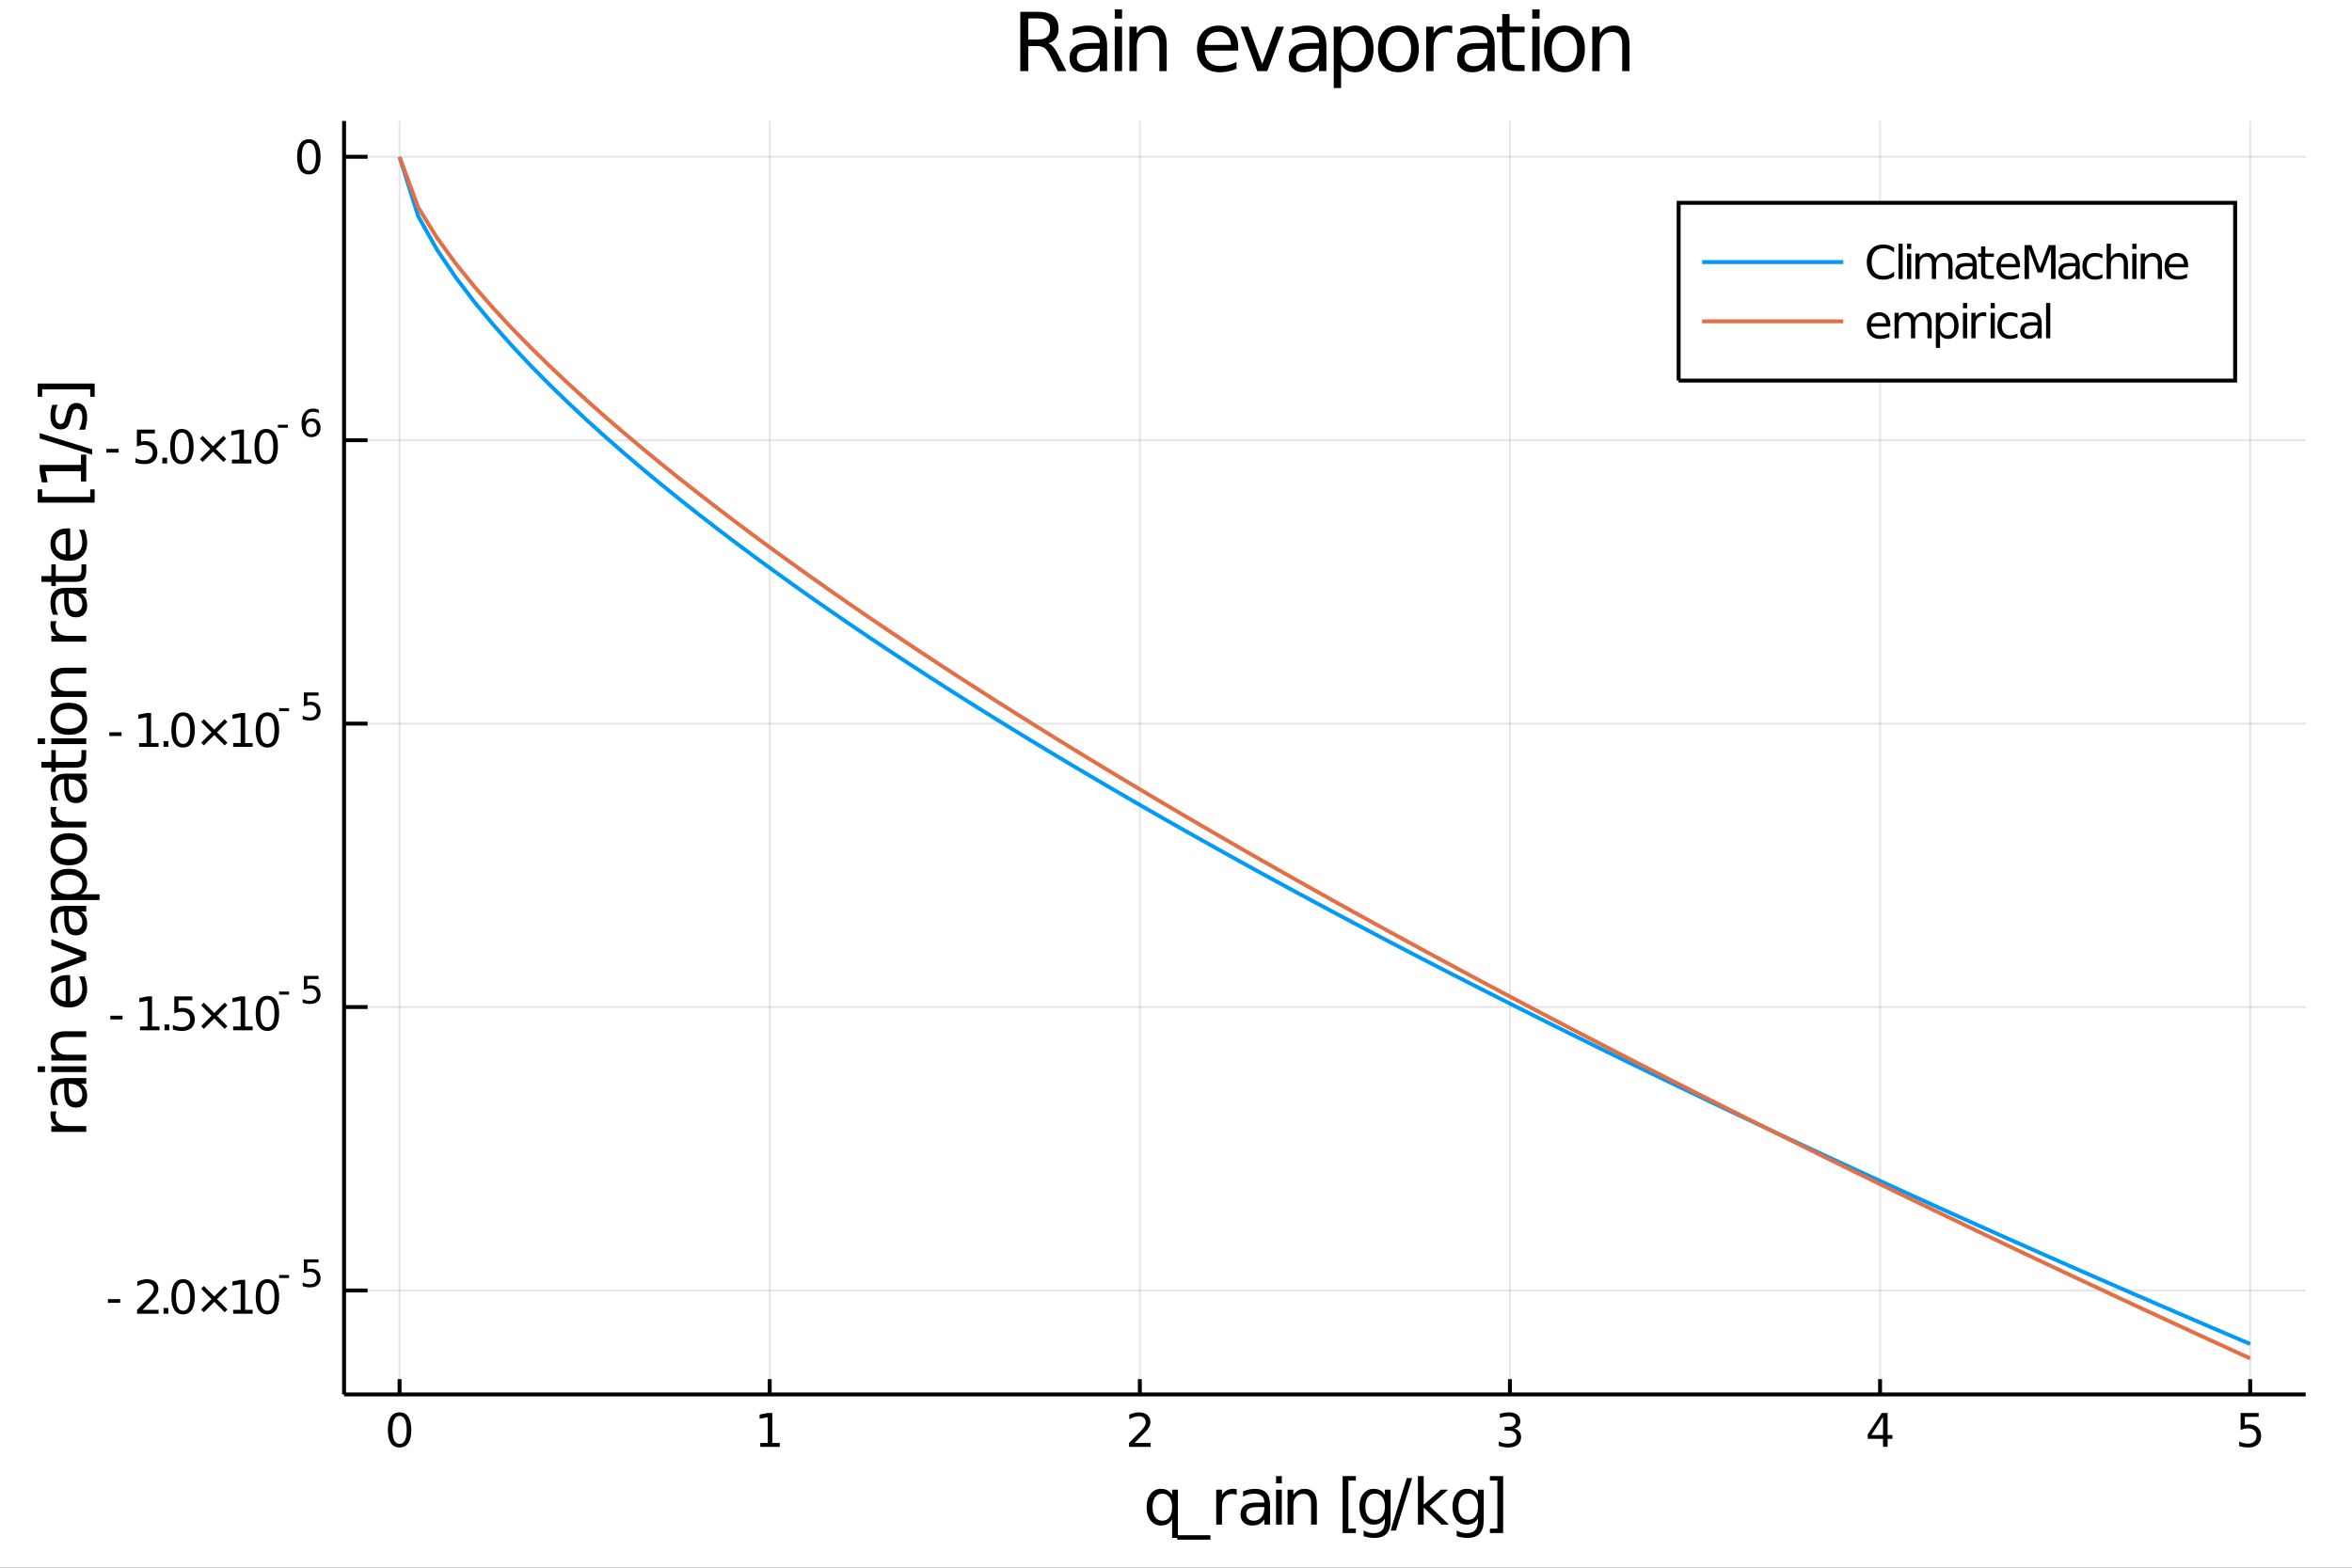 <?xml version="1.0" encoding="utf-8"?>
<svg xmlns="http://www.w3.org/2000/svg" xmlns:xlink="http://www.w3.org/1999/xlink" width="600" height="400" viewBox="0 0 2400 1600">
<rect x="0" y="0" width="2400" height="1600" fill="#333333" stroke="none"/>
<defs>
  <clipPath id="clip030">
    <rect x="0" y="0" width="2400" height="1600"/>
  </clipPath>
</defs>
<path clip-path="url(#clip030)" d="
M0 1600 L2400 1600 L2400 0 L0 0  Z
  " fill="#ffffff" fill-rule="evenodd" fill-opacity="1"/>
<defs>
  <clipPath id="clip031">
    <rect x="480" y="0" width="1681" height="1600"/>
  </clipPath>
</defs>
<path clip-path="url(#clip030)" d="
M351.092 1423.18 L2352.76 1423.18 L2352.76 123.472 L351.092 123.472  Z
  " fill="#ffffff" fill-rule="evenodd" fill-opacity="1"/>
<defs>
  <clipPath id="clip032">
    <rect x="351" y="123" width="2003" height="1301"/>
  </clipPath>
</defs>
<polyline clip-path="url(#clip032)" style="stroke:#000000; stroke-width:2; stroke-opacity:0.1; fill:none" points="
  407.739,1423.18 407.739,123.472 
  "/>
<polyline clip-path="url(#clip032)" style="stroke:#000000; stroke-width:2; stroke-opacity:0.1; fill:none" points="
  785.413,1423.18 785.413,123.472 
  "/>
<polyline clip-path="url(#clip032)" style="stroke:#000000; stroke-width:2; stroke-opacity:0.1; fill:none" points="
  1163.09,1423.18 1163.09,123.472 
  "/>
<polyline clip-path="url(#clip032)" style="stroke:#000000; stroke-width:2; stroke-opacity:0.1; fill:none" points="
  1540.76,1423.18 1540.76,123.472 
  "/>
<polyline clip-path="url(#clip032)" style="stroke:#000000; stroke-width:2; stroke-opacity:0.1; fill:none" points="
  1918.43,1423.18 1918.43,123.472 
  "/>
<polyline clip-path="url(#clip032)" style="stroke:#000000; stroke-width:2; stroke-opacity:0.1; fill:none" points="
  2296.11,1423.18 2296.11,123.472 
  "/>
<polyline clip-path="url(#clip032)" style="stroke:#000000; stroke-width:2; stroke-opacity:0.1; fill:none" points="
  351.092,1317.06 2352.76,1317.06 
  "/>
<polyline clip-path="url(#clip032)" style="stroke:#000000; stroke-width:2; stroke-opacity:0.1; fill:none" points="
  351.092,1027.8 2352.76,1027.8 
  "/>
<polyline clip-path="url(#clip032)" style="stroke:#000000; stroke-width:2; stroke-opacity:0.1; fill:none" points="
  351.092,738.536 2352.76,738.536 
  "/>
<polyline clip-path="url(#clip032)" style="stroke:#000000; stroke-width:2; stroke-opacity:0.1; fill:none" points="
  351.092,449.277 2352.76,449.277 
  "/>
<polyline clip-path="url(#clip032)" style="stroke:#000000; stroke-width:2; stroke-opacity:0.1; fill:none" points="
  351.092,160.017 2352.76,160.017 
  "/>
<polyline clip-path="url(#clip030)" style="stroke:#000000; stroke-width:4; stroke-opacity:1; fill:none" points="
  351.092,1423.18 2352.76,1423.18 
  "/>
<polyline clip-path="url(#clip030)" style="stroke:#000000; stroke-width:4; stroke-opacity:1; fill:none" points="
  351.092,1423.18 351.092,123.472 
  "/>
<polyline clip-path="url(#clip030)" style="stroke:#000000; stroke-width:4; stroke-opacity:1; fill:none" points="
  407.739,1423.18 407.739,1407.58 
  "/>
<polyline clip-path="url(#clip030)" style="stroke:#000000; stroke-width:4; stroke-opacity:1; fill:none" points="
  785.413,1423.18 785.413,1407.58 
  "/>
<polyline clip-path="url(#clip030)" style="stroke:#000000; stroke-width:4; stroke-opacity:1; fill:none" points="
  1163.09,1423.18 1163.09,1407.58 
  "/>
<polyline clip-path="url(#clip030)" style="stroke:#000000; stroke-width:4; stroke-opacity:1; fill:none" points="
  1540.76,1423.18 1540.76,1407.58 
  "/>
<polyline clip-path="url(#clip030)" style="stroke:#000000; stroke-width:4; stroke-opacity:1; fill:none" points="
  1918.43,1423.18 1918.43,1407.58 
  "/>
<polyline clip-path="url(#clip030)" style="stroke:#000000; stroke-width:4; stroke-opacity:1; fill:none" points="
  2296.11,1423.18 2296.11,1407.58 
  "/>
<polyline clip-path="url(#clip030)" style="stroke:#000000; stroke-width:4; stroke-opacity:1; fill:none" points="
  351.092,1317.06 375.112,1317.06 
  "/>
<polyline clip-path="url(#clip030)" style="stroke:#000000; stroke-width:4; stroke-opacity:1; fill:none" points="
  351.092,1027.8 375.112,1027.8 
  "/>
<polyline clip-path="url(#clip030)" style="stroke:#000000; stroke-width:4; stroke-opacity:1; fill:none" points="
  351.092,738.536 375.112,738.536 
  "/>
<polyline clip-path="url(#clip030)" style="stroke:#000000; stroke-width:4; stroke-opacity:1; fill:none" points="
  351.092,449.277 375.112,449.277 
  "/>
<polyline clip-path="url(#clip030)" style="stroke:#000000; stroke-width:4; stroke-opacity:1; fill:none" points="
  351.092,160.017 375.112,160.017 
  "/>
<path clip-path="url(#clip030)" d="M 0 0 M407.739 1445.17 Q404.128 1445.17 402.3 1448.74 Q400.494 1452.28 400.494 1459.41 Q400.494 1466.51 402.3 1470.08 Q404.128 1473.62 407.739 1473.62 Q411.374 1473.62 413.179 1470.08 Q415.008 1466.51 415.008 1459.41 Q415.008 1452.28 413.179 1448.74 Q411.374 1445.17 407.739 1445.17 M407.739 1441.47 Q413.55 1441.47 416.605 1446.07 Q419.684 1450.66 419.684 1459.41 Q419.684 1468.13 416.605 1472.74 Q413.55 1477.32 407.739 1477.32 Q401.929 1477.32 398.851 1472.74 Q395.795 1468.13 395.795 1459.41 Q395.795 1450.66 398.851 1446.07 Q401.929 1441.47 407.739 1441.47 Z" fill="#000000" fill-rule="evenodd" fill-opacity="1" /><path clip-path="url(#clip030)" d="M 0 0 M775.795 1472.72 L783.433 1472.72 L783.433 1446.35 L775.123 1448.02 L775.123 1443.76 L783.387 1442.09 L788.063 1442.09 L788.063 1472.72 L795.702 1472.72 L795.702 1476.65 L775.795 1476.65 L775.795 1472.72 Z" fill="#000000" fill-rule="evenodd" fill-opacity="1" /><path clip-path="url(#clip030)" d="M 0 0 M1157.74 1472.72 L1174.06 1472.72 L1174.06 1476.65 L1152.11 1476.65 L1152.11 1472.72 Q1154.78 1469.96 1159.36 1465.33 Q1163.97 1460.68 1165.15 1459.34 Q1167.39 1456.81 1168.27 1455.08 Q1169.17 1453.32 1169.17 1451.63 Q1169.17 1448.87 1167.23 1447.14 Q1165.31 1445.4 1162.21 1445.4 Q1160.01 1445.4 1157.55 1446.17 Q1155.12 1446.93 1152.35 1448.48 L1152.35 1443.76 Q1155.17 1442.62 1157.62 1442.05 Q1160.08 1441.47 1162.11 1441.47 Q1167.48 1441.47 1170.68 1444.15 Q1173.87 1446.84 1173.87 1451.33 Q1173.87 1453.46 1173.06 1455.38 Q1172.28 1457.28 1170.17 1459.87 Q1169.59 1460.54 1166.49 1463.76 Q1163.39 1466.95 1157.74 1472.72 Z" fill="#000000" fill-rule="evenodd" fill-opacity="1" /><path clip-path="url(#clip030)" d="M 0 0 M1545.01 1458.02 Q1548.36 1458.74 1550.24 1461 Q1552.14 1463.27 1552.14 1466.61 Q1552.14 1471.72 1548.62 1474.52 Q1545.1 1477.32 1538.62 1477.32 Q1536.44 1477.32 1534.13 1476.88 Q1531.84 1476.47 1529.38 1475.61 L1529.38 1471.1 Q1531.33 1472.23 1533.64 1472.81 Q1535.96 1473.39 1538.48 1473.39 Q1542.88 1473.39 1545.17 1471.65 Q1547.48 1469.92 1547.48 1466.61 Q1547.48 1463.55 1545.33 1461.84 Q1543.2 1460.1 1539.38 1460.1 L1535.35 1460.1 L1535.35 1456.26 L1539.57 1456.26 Q1543.02 1456.26 1544.84 1454.89 Q1546.67 1453.5 1546.67 1450.91 Q1546.67 1448.25 1544.78 1446.84 Q1542.9 1445.4 1539.38 1445.4 Q1537.46 1445.4 1535.26 1445.82 Q1533.06 1446.24 1530.42 1447.11 L1530.42 1442.95 Q1533.09 1442.21 1535.4 1441.84 Q1537.74 1441.47 1539.8 1441.47 Q1545.12 1441.47 1548.22 1443.9 Q1551.33 1446.3 1551.33 1450.43 Q1551.33 1453.3 1549.68 1455.29 Q1548.04 1457.25 1545.01 1458.02 Z" fill="#000000" fill-rule="evenodd" fill-opacity="1" /><path clip-path="url(#clip030)" d="M 0 0 M1921.44 1446.17 L1909.64 1464.61 L1921.44 1464.61 L1921.44 1446.17 M1920.21 1442.09 L1926.09 1442.09 L1926.09 1464.61 L1931.02 1464.61 L1931.02 1468.5 L1926.09 1468.5 L1926.09 1476.65 L1921.44 1476.65 L1921.44 1468.5 L1905.84 1468.5 L1905.84 1463.99 L1920.21 1442.09 Z" fill="#000000" fill-rule="evenodd" fill-opacity="1" /><path clip-path="url(#clip030)" d="M 0 0 M2286.38 1442.09 L2304.74 1442.09 L2304.74 1446.03 L2290.67 1446.03 L2290.67 1454.5 Q2291.68 1454.15 2292.7 1453.99 Q2293.72 1453.8 2294.74 1453.8 Q2300.53 1453.8 2303.91 1456.98 Q2307.29 1460.15 2307.29 1465.56 Q2307.29 1471.14 2303.81 1474.24 Q2300.34 1477.32 2294.02 1477.32 Q2291.85 1477.32 2289.58 1476.95 Q2287.33 1476.58 2284.92 1475.84 L2284.92 1471.14 Q2287.01 1472.28 2289.23 1472.83 Q2291.45 1473.39 2293.93 1473.39 Q2297.93 1473.39 2300.27 1471.28 Q2302.61 1469.18 2302.61 1465.56 Q2302.61 1461.95 2300.27 1459.85 Q2297.93 1457.74 2293.93 1457.74 Q2292.05 1457.74 2290.18 1458.16 Q2288.33 1458.57 2286.38 1459.45 L2286.38 1442.09 Z" fill="#000000" fill-rule="evenodd" fill-opacity="1" /><path clip-path="url(#clip030)" d="M 0 0 M110.184 1325.9 L122.661 1325.9 L122.661 1329.69 L110.184 1329.69 L110.184 1325.9 Z" fill="#000000" fill-rule="evenodd" fill-opacity="1" /><path clip-path="url(#clip030)" d="M 0 0 M145.485 1336.85 L161.804 1336.85 L161.804 1340.78 L139.86 1340.78 L139.86 1336.85 Q142.522 1334.09 147.105 1329.46 Q151.711 1324.81 152.892 1323.47 Q155.137 1320.95 156.017 1319.21 Q156.92 1317.45 156.92 1315.76 Q156.92 1313.01 154.975 1311.27 Q153.054 1309.53 149.952 1309.53 Q147.753 1309.53 145.299 1310.3 Q142.869 1311.06 140.091 1312.61 L140.091 1307.89 Q142.915 1306.76 145.369 1306.18 Q147.823 1305.6 149.86 1305.6 Q155.23 1305.6 158.424 1308.28 Q161.619 1310.97 161.619 1315.46 Q161.619 1317.59 160.809 1319.51 Q160.022 1321.41 157.915 1324 Q157.336 1324.67 154.235 1327.89 Q151.133 1331.08 145.485 1336.85 Z" fill="#000000" fill-rule="evenodd" fill-opacity="1" /><path clip-path="url(#clip030)" d="M 0 0 M166.873 1334.9 L171.758 1334.9 L171.758 1340.78 L166.873 1340.78 L166.873 1334.9 Z" fill="#000000" fill-rule="evenodd" fill-opacity="1" /><path clip-path="url(#clip030)" d="M 0 0 M186.827 1309.3 Q183.216 1309.3 181.387 1312.87 Q179.582 1316.41 179.582 1323.54 Q179.582 1330.64 181.387 1334.21 Q183.216 1337.75 186.827 1337.75 Q190.461 1337.75 192.267 1334.21 Q194.095 1330.64 194.095 1323.54 Q194.095 1316.41 192.267 1312.87 Q190.461 1309.3 186.827 1309.3 M186.827 1305.6 Q192.637 1305.6 195.693 1310.2 Q198.771 1314.79 198.771 1323.54 Q198.771 1332.26 195.693 1336.87 Q192.637 1341.45 186.827 1341.45 Q181.017 1341.45 177.938 1336.87 Q174.883 1332.26 174.883 1323.54 Q174.883 1314.79 177.938 1310.2 Q181.017 1305.6 186.827 1305.6 Z" fill="#000000" fill-rule="evenodd" fill-opacity="1" /><path clip-path="url(#clip030)" d="M 0 0 M232.012 1315.32 L221.433 1325.94 L232.012 1336.52 L229.257 1339.32 L218.632 1328.7 L208.007 1339.32 L205.276 1336.52 L215.831 1325.94 L205.276 1315.32 L208.007 1312.52 L218.632 1323.14 L229.257 1312.52 L232.012 1315.32 Z" fill="#000000" fill-rule="evenodd" fill-opacity="1" /><path clip-path="url(#clip030)" d="M 0 0 M237.892 1336.85 L245.53 1336.85 L245.53 1310.48 L237.22 1312.15 L237.22 1307.89 L245.484 1306.22 L250.16 1306.22 L250.16 1336.85 L257.799 1336.85 L257.799 1340.78 L237.892 1340.78 L237.892 1336.85 Z" fill="#000000" fill-rule="evenodd" fill-opacity="1" /><path clip-path="url(#clip030)" d="M 0 0 M272.868 1309.3 Q269.257 1309.3 267.428 1312.87 Q265.623 1316.41 265.623 1323.54 Q265.623 1330.64 267.428 1334.21 Q269.257 1337.75 272.868 1337.75 Q276.502 1337.75 278.308 1334.21 Q280.137 1330.64 280.137 1323.54 Q280.137 1316.41 278.308 1312.87 Q276.502 1309.3 272.868 1309.3 M272.868 1305.6 Q278.678 1305.6 281.734 1310.2 Q284.813 1314.79 284.813 1323.54 Q284.813 1332.26 281.734 1336.87 Q278.678 1341.45 272.868 1341.45 Q267.058 1341.45 263.979 1336.87 Q260.924 1332.26 260.924 1323.54 Q260.924 1314.79 263.979 1310.2 Q267.058 1305.6 272.868 1305.6 Z" fill="#000000" fill-rule="evenodd" fill-opacity="1" /><path clip-path="url(#clip030)" d="M 0 0 M284.813 1301.28 L294.95 1301.28 L294.95 1304.36 L284.813 1304.36 L284.813 1301.28 Z" fill="#000000" fill-rule="evenodd" fill-opacity="1" /><path clip-path="url(#clip030)" d="M 0 0 M310.109 1285.29 L325.024 1285.29 L325.024 1288.49 L313.588 1288.49 L313.588 1295.37 Q314.416 1295.09 315.244 1294.96 Q316.071 1294.81 316.899 1294.81 Q321.601 1294.81 324.346 1297.39 Q327.092 1299.96 327.092 1304.36 Q327.092 1308.9 324.271 1311.42 Q321.45 1313.92 316.316 1313.92 Q314.548 1313.92 312.704 1313.62 Q310.88 1313.32 308.924 1312.71 L308.924 1308.9 Q310.617 1309.82 312.422 1310.27 Q314.228 1310.72 316.24 1310.72 Q319.494 1310.72 321.394 1309.01 Q323.293 1307.3 323.293 1304.36 Q323.293 1301.43 321.394 1299.72 Q319.494 1298.01 316.24 1298.01 Q314.717 1298.01 313.193 1298.35 Q311.689 1298.68 310.109 1299.4 L310.109 1285.29 Z" fill="#000000" fill-rule="evenodd" fill-opacity="1" /><path clip-path="url(#clip030)" d="M 0 0 M112.545 1036.64 L125.022 1036.64 L125.022 1040.44 L112.545 1040.44 L112.545 1036.64 Z" fill="#000000" fill-rule="evenodd" fill-opacity="1" /><path clip-path="url(#clip030)" d="M 0 0 M142.892 1047.59 L150.531 1047.59 L150.531 1021.22 L142.221 1022.89 L142.221 1018.63 L150.485 1016.96 L155.16 1016.96 L155.16 1047.59 L162.799 1047.59 L162.799 1051.52 L142.892 1051.52 L142.892 1047.59 Z" fill="#000000" fill-rule="evenodd" fill-opacity="1" /><path clip-path="url(#clip030)" d="M 0 0 M167.869 1045.64 L172.753 1045.64 L172.753 1051.52 L167.869 1051.52 L167.869 1045.64 Z" fill="#000000" fill-rule="evenodd" fill-opacity="1" /><path clip-path="url(#clip030)" d="M 0 0 M177.869 1016.96 L196.225 1016.96 L196.225 1020.9 L182.151 1020.9 L182.151 1029.37 Q183.17 1029.02 184.188 1028.86 Q185.207 1028.68 186.225 1028.68 Q192.012 1028.68 195.392 1031.85 Q198.771 1035.02 198.771 1040.44 Q198.771 1046.01 195.299 1049.12 Q191.827 1052.19 185.508 1052.19 Q183.332 1052.19 181.063 1051.82 Q178.818 1051.45 176.41 1050.71 L176.41 1046.01 Q178.494 1047.15 180.716 1047.7 Q182.938 1048.26 185.415 1048.26 Q189.42 1048.26 191.757 1046.15 Q194.095 1044.05 194.095 1040.44 Q194.095 1036.82 191.757 1034.72 Q189.42 1032.61 185.415 1032.61 Q183.54 1032.61 181.665 1033.03 Q179.813 1033.44 177.869 1034.32 L177.869 1016.96 Z" fill="#000000" fill-rule="evenodd" fill-opacity="1" /><path clip-path="url(#clip030)" d="M 0 0 M232.012 1026.06 L221.433 1036.69 L232.012 1047.26 L229.257 1050.07 L218.632 1039.44 L208.007 1050.07 L205.276 1047.26 L215.831 1036.69 L205.276 1026.06 L208.007 1023.26 L218.632 1033.88 L229.257 1023.26 L232.012 1026.06 Z" fill="#000000" fill-rule="evenodd" fill-opacity="1" /><path clip-path="url(#clip030)" d="M 0 0 M237.892 1047.59 L245.53 1047.59 L245.53 1021.22 L237.22 1022.89 L237.22 1018.63 L245.484 1016.96 L250.16 1016.96 L250.16 1047.59 L257.799 1047.59 L257.799 1051.52 L237.892 1051.52 L237.892 1047.59 Z" fill="#000000" fill-rule="evenodd" fill-opacity="1" /><path clip-path="url(#clip030)" d="M 0 0 M272.868 1020.04 Q269.257 1020.04 267.428 1023.61 Q265.623 1027.15 265.623 1034.28 Q265.623 1041.38 267.428 1044.95 Q269.257 1048.49 272.868 1048.49 Q276.502 1048.49 278.308 1044.95 Q280.137 1041.38 280.137 1034.28 Q280.137 1027.15 278.308 1023.61 Q276.502 1020.04 272.868 1020.04 M272.868 1016.34 Q278.678 1016.34 281.734 1020.94 Q284.813 1025.53 284.813 1034.28 Q284.813 1043 281.734 1047.61 Q278.678 1052.19 272.868 1052.19 Q267.058 1052.19 263.979 1047.61 Q260.924 1043 260.924 1034.28 Q260.924 1025.53 263.979 1020.94 Q267.058 1016.34 272.868 1016.34 Z" fill="#000000" fill-rule="evenodd" fill-opacity="1" /><path clip-path="url(#clip030)" d="M 0 0 M284.813 1012.02 L294.95 1012.02 L294.95 1015.1 L284.813 1015.1 L284.813 1012.02 Z" fill="#000000" fill-rule="evenodd" fill-opacity="1" /><path clip-path="url(#clip030)" d="M 0 0 M310.109 996.033 L325.024 996.033 L325.024 999.23 L313.588 999.23 L313.588 1006.11 Q314.416 1005.83 315.244 1005.7 Q316.071 1005.55 316.899 1005.55 Q321.601 1005.55 324.346 1008.13 Q327.092 1010.7 327.092 1015.1 Q327.092 1019.64 324.271 1022.16 Q321.45 1024.66 316.316 1024.66 Q314.548 1024.66 312.704 1024.36 Q310.88 1024.06 308.924 1023.45 L308.924 1019.64 Q310.617 1020.56 312.422 1021.01 Q314.228 1021.46 316.24 1021.46 Q319.494 1021.46 321.394 1019.75 Q323.293 1018.04 323.293 1015.1 Q323.293 1012.17 321.394 1010.46 Q319.494 1008.75 316.24 1008.75 Q314.717 1008.75 313.193 1009.09 Q311.689 1009.42 310.109 1010.14 L310.109 996.033 Z" fill="#000000" fill-rule="evenodd" fill-opacity="1" /><path clip-path="url(#clip030)" d="M 0 0 M111.55 747.38 L124.026 747.38 L124.026 751.176 L111.55 751.176 L111.55 747.38 Z" fill="#000000" fill-rule="evenodd" fill-opacity="1" /><path clip-path="url(#clip030)" d="M 0 0 M141.897 758.329 L149.535 758.329 L149.535 731.963 L141.225 733.63 L141.225 729.371 L149.489 727.704 L154.165 727.704 L154.165 758.329 L161.804 758.329 L161.804 762.264 L141.897 762.264 L141.897 758.329 Z" fill="#000000" fill-rule="evenodd" fill-opacity="1" /><path clip-path="url(#clip030)" d="M 0 0 M166.873 756.384 L171.758 756.384 L171.758 762.264 L166.873 762.264 L166.873 756.384 Z" fill="#000000" fill-rule="evenodd" fill-opacity="1" /><path clip-path="url(#clip030)" d="M 0 0 M186.827 730.783 Q183.216 730.783 181.387 734.347 Q179.582 737.889 179.582 745.019 Q179.582 752.125 181.387 755.69 Q183.216 759.232 186.827 759.232 Q190.461 759.232 192.267 755.69 Q194.095 752.125 194.095 745.019 Q194.095 737.889 192.267 734.347 Q190.461 730.783 186.827 730.783 M186.827 727.079 Q192.637 727.079 195.693 731.685 Q198.771 736.269 198.771 745.019 Q198.771 753.745 195.693 758.352 Q192.637 762.935 186.827 762.935 Q181.017 762.935 177.938 758.352 Q174.883 753.745 174.883 745.019 Q174.883 736.269 177.938 731.685 Q181.017 727.079 186.827 727.079 Z" fill="#000000" fill-rule="evenodd" fill-opacity="1" /><path clip-path="url(#clip030)" d="M 0 0 M232.012 736.801 L221.433 747.426 L232.012 758.005 L229.257 760.806 L218.632 750.181 L208.007 760.806 L205.276 758.005 L215.831 747.426 L205.276 736.801 L208.007 734 L218.632 744.625 L229.257 734 L232.012 736.801 Z" fill="#000000" fill-rule="evenodd" fill-opacity="1" /><path clip-path="url(#clip030)" d="M 0 0 M237.892 758.329 L245.53 758.329 L245.53 731.963 L237.22 733.63 L237.22 729.371 L245.484 727.704 L250.16 727.704 L250.16 758.329 L257.799 758.329 L257.799 762.264 L237.892 762.264 L237.892 758.329 Z" fill="#000000" fill-rule="evenodd" fill-opacity="1" /><path clip-path="url(#clip030)" d="M 0 0 M272.868 730.783 Q269.257 730.783 267.428 734.347 Q265.623 737.889 265.623 745.019 Q265.623 752.125 267.428 755.69 Q269.257 759.232 272.868 759.232 Q276.502 759.232 278.308 755.69 Q280.137 752.125 280.137 745.019 Q280.137 737.889 278.308 734.347 Q276.502 730.783 272.868 730.783 M272.868 727.079 Q278.678 727.079 281.734 731.685 Q284.813 736.269 284.813 745.019 Q284.813 753.745 281.734 758.352 Q278.678 762.935 272.868 762.935 Q267.058 762.935 263.979 758.352 Q260.924 753.745 260.924 745.019 Q260.924 736.269 263.979 731.685 Q267.058 727.079 272.868 727.079 Z" fill="#000000" fill-rule="evenodd" fill-opacity="1" /><path clip-path="url(#clip030)" d="M 0 0 M284.813 722.76 L294.95 722.76 L294.95 725.845 L284.813 725.845 L284.813 722.76 Z" fill="#000000" fill-rule="evenodd" fill-opacity="1" /><path clip-path="url(#clip030)" d="M 0 0 M310.109 706.774 L325.024 706.774 L325.024 709.971 L313.588 709.971 L313.588 716.854 Q314.416 716.572 315.244 716.441 Q316.071 716.29 316.899 716.29 Q321.601 716.29 324.346 718.867 Q327.092 721.444 327.092 725.845 Q327.092 730.377 324.271 732.898 Q321.45 735.399 316.316 735.399 Q314.548 735.399 312.704 735.098 Q310.88 734.797 308.924 734.195 L308.924 730.377 Q310.617 731.299 312.422 731.75 Q314.228 732.202 316.24 732.202 Q319.494 732.202 321.394 730.49 Q323.293 728.779 323.293 725.845 Q323.293 722.911 321.394 721.199 Q319.494 719.488 316.24 719.488 Q314.717 719.488 313.193 719.826 Q311.689 720.165 310.109 720.879 L310.109 706.774 Z" fill="#000000" fill-rule="evenodd" fill-opacity="1" /><path clip-path="url(#clip030)" d="M 0 0 M108.545 458.12 L121.021 458.12 L121.021 461.917 L108.545 461.917 L108.545 458.12 Z" fill="#000000" fill-rule="evenodd" fill-opacity="1" /><path clip-path="url(#clip030)" d="M 0 0 M139.679 438.444 L158.035 438.444 L158.035 442.38 L143.961 442.38 L143.961 450.852 Q144.98 450.505 145.998 450.343 Q147.017 450.157 148.035 450.157 Q153.822 450.157 157.202 453.329 Q160.581 456.5 160.581 461.917 Q160.581 467.495 157.109 470.597 Q153.637 473.676 147.318 473.676 Q145.142 473.676 142.873 473.305 Q140.628 472.935 138.22 472.194 L138.22 467.495 Q140.304 468.629 142.526 469.185 Q144.748 469.741 147.225 469.741 Q151.23 469.741 153.568 467.634 Q155.906 465.528 155.906 461.917 Q155.906 458.305 153.568 456.199 Q151.23 454.093 147.225 454.093 Q145.35 454.093 143.475 454.509 Q141.623 454.926 139.679 455.805 L139.679 438.444 Z" fill="#000000" fill-rule="evenodd" fill-opacity="1" /><path clip-path="url(#clip030)" d="M 0 0 M165.651 467.125 L170.535 467.125 L170.535 473.004 L165.651 473.004 L165.651 467.125 Z" fill="#000000" fill-rule="evenodd" fill-opacity="1" /><path clip-path="url(#clip030)" d="M 0 0 M185.604 441.523 Q181.993 441.523 180.165 445.088 Q178.359 448.63 178.359 455.759 Q178.359 462.866 180.165 466.43 Q181.993 469.972 185.604 469.972 Q189.239 469.972 191.044 466.43 Q192.873 462.866 192.873 455.759 Q192.873 448.63 191.044 445.088 Q189.239 441.523 185.604 441.523 M185.604 437.819 Q191.415 437.819 194.47 442.426 Q197.549 447.009 197.549 455.759 Q197.549 464.486 194.47 469.092 Q191.415 473.676 185.604 473.676 Q179.794 473.676 176.716 469.092 Q173.66 464.486 173.66 455.759 Q173.66 447.009 176.716 442.426 Q179.794 437.819 185.604 437.819 Z" fill="#000000" fill-rule="evenodd" fill-opacity="1" /><path clip-path="url(#clip030)" d="M 0 0 M230.789 447.542 L220.211 458.167 L230.789 468.745 L228.035 471.546 L217.41 460.921 L206.785 471.546 L204.053 468.745 L214.609 458.167 L204.053 447.542 L206.785 444.741 L217.41 455.366 L228.035 444.741 L230.789 447.542 Z" fill="#000000" fill-rule="evenodd" fill-opacity="1" /><path clip-path="url(#clip030)" d="M 0 0 M236.669 469.069 L244.308 469.069 L244.308 442.704 L235.998 444.37 L235.998 440.111 L244.262 438.444 L248.937 438.444 L248.937 469.069 L256.576 469.069 L256.576 473.004 L236.669 473.004 L236.669 469.069 Z" fill="#000000" fill-rule="evenodd" fill-opacity="1" /><path clip-path="url(#clip030)" d="M 0 0 M271.646 441.523 Q268.035 441.523 266.206 445.088 Q264.4 448.63 264.4 455.759 Q264.4 462.866 266.206 466.43 Q268.035 469.972 271.646 469.972 Q275.28 469.972 277.085 466.43 Q278.914 462.866 278.914 455.759 Q278.914 448.63 277.085 445.088 Q275.28 441.523 271.646 441.523 M271.646 437.819 Q277.456 437.819 280.511 442.426 Q283.59 447.009 283.59 455.759 Q283.59 464.486 280.511 469.092 Q277.456 473.676 271.646 473.676 Q265.836 473.676 262.757 469.092 Q259.701 464.486 259.701 455.759 Q259.701 447.009 262.757 442.426 Q265.836 437.819 271.646 437.819 Z" fill="#000000" fill-rule="evenodd" fill-opacity="1" /><path clip-path="url(#clip030)" d="M 0 0 M283.59 433.501 L293.727 433.501 L293.727 436.585 L283.59 436.585 L283.59 433.501 Z" fill="#000000" fill-rule="evenodd" fill-opacity="1" /><path clip-path="url(#clip030)" d="M 0 0 M317.726 430.04 Q315.168 430.04 313.664 431.789 Q312.178 433.538 312.178 436.585 Q312.178 439.613 313.664 441.381 Q315.168 443.13 317.726 443.13 Q320.284 443.13 321.77 441.381 Q323.274 439.613 323.274 436.585 Q323.274 433.538 321.77 431.789 Q320.284 430.04 317.726 430.04 M325.268 418.135 L325.268 421.595 Q323.839 420.918 322.372 420.561 Q320.923 420.204 319.494 420.204 Q315.733 420.204 313.739 422.743 Q311.764 425.282 311.482 430.416 Q312.592 428.78 314.266 427.915 Q315.939 427.031 317.952 427.031 Q322.184 427.031 324.629 429.607 Q327.092 432.165 327.092 436.585 Q327.092 440.911 324.535 443.525 Q321.977 446.139 317.726 446.139 Q312.855 446.139 310.278 442.416 Q307.702 438.673 307.702 431.582 Q307.702 424.924 310.861 420.975 Q314.021 417.006 319.344 417.006 Q320.773 417.006 322.221 417.288 Q323.688 417.57 325.268 418.135 Z" fill="#000000" fill-rule="evenodd" fill-opacity="1" /><path clip-path="url(#clip030)" d="M 0 0 M315.148 145.816 Q311.537 145.816 309.708 149.381 Q307.903 152.922 307.903 160.052 Q307.903 167.159 309.708 170.723 Q311.537 174.265 315.148 174.265 Q318.782 174.265 320.588 170.723 Q322.417 167.159 322.417 160.052 Q322.417 152.922 320.588 149.381 Q318.782 145.816 315.148 145.816 M315.148 142.112 Q320.958 142.112 324.014 146.719 Q327.092 151.302 327.092 160.052 Q327.092 168.779 324.014 173.385 Q320.958 177.969 315.148 177.969 Q309.338 177.969 306.259 173.385 Q303.204 168.779 303.204 160.052 Q303.204 151.302 306.259 146.719 Q309.338 142.112 315.148 142.112 Z" fill="#000000" fill-rule="evenodd" fill-opacity="1" /><path clip-path="url(#clip030)" d="M 0 0 M1069.78 44.22 Q1072.41 45.111 1074.88 48.028 Q1077.39 50.944 1079.91 56.048 L1088.21 72.576 L1079.42 72.576 L1071.68 57.061 Q1068.68 50.985 1065.85 49 Q1063.05 47.015 1058.19 47.015 L1049.28 47.015 L1049.28 72.576 L1041.1 72.576 L1041.1 12.096 L1059.57 12.096 Q1069.94 12.096 1075.04 16.43 Q1080.15 20.765 1080.15 29.515 Q1080.15 35.227 1077.48 38.994 Q1074.84 42.761 1069.78 44.22 M1049.28 18.82 L1049.28 40.29 L1059.57 40.29 Q1065.48 40.29 1068.48 37.576 Q1071.52 34.822 1071.52 29.515 Q1071.52 24.208 1068.48 21.535 Q1065.48 18.82 1059.57 18.82 L1049.28 18.82 Z" fill="#000000" fill-rule="evenodd" fill-opacity="1" /><path clip-path="url(#clip030)" d="M 0 0 M1114.82 49.769 Q1105.79 49.769 1102.31 51.835 Q1098.82 53.901 1098.82 58.884 Q1098.82 62.854 1101.42 65.203 Q1104.05 67.512 1108.55 67.512 Q1114.74 67.512 1118.47 63.137 Q1122.24 58.722 1122.24 51.43 L1122.24 49.769 L1114.82 49.769 M1129.69 46.691 L1129.69 72.576 L1122.24 72.576 L1122.24 65.689 Q1119.69 69.821 1115.88 71.806 Q1112.07 73.751 1106.56 73.751 Q1099.59 73.751 1095.46 69.862 Q1091.37 65.933 1091.37 59.37 Q1091.37 51.714 1096.47 47.825 Q1101.62 43.936 1111.79 43.936 L1122.24 43.936 L1122.24 43.207 Q1122.24 38.062 1118.84 35.267 Q1115.47 32.431 1109.36 32.431 Q1105.47 32.431 1101.78 33.363 Q1098.09 34.295 1094.69 36.158 L1094.69 29.272 Q1098.78 27.692 1102.63 26.922 Q1106.48 26.112 1110.13 26.112 Q1119.97 26.112 1124.83 31.216 Q1129.69 36.32 1129.69 46.691 Z" fill="#000000" fill-rule="evenodd" fill-opacity="1" /><path clip-path="url(#clip030)" d="M 0 0 M1137.51 27.206 L1144.96 27.206 L1144.96 72.576 L1137.51 72.576 L1137.51 27.206 M1137.51 9.544 L1144.96 9.544 L1144.96 18.983 L1137.51 18.983 L1137.51 9.544 Z" fill="#000000" fill-rule="evenodd" fill-opacity="1" /><path clip-path="url(#clip030)" d="M 0 0 M1190.5 45.192 L1190.5 72.576 L1183.04 72.576 L1183.04 45.435 Q1183.04 38.994 1180.53 35.794 Q1178.02 32.594 1173 32.594 Q1166.96 32.594 1163.48 36.442 Q1159.99 40.29 1159.99 46.934 L1159.99 72.576 L1152.5 72.576 L1152.5 27.206 L1159.99 27.206 L1159.99 34.254 Q1162.67 30.163 1166.27 28.138 Q1169.92 26.112 1174.66 26.112 Q1182.47 26.112 1186.49 30.973 Q1190.5 35.794 1190.5 45.192 Z" fill="#000000" fill-rule="evenodd" fill-opacity="1" /><path clip-path="url(#clip030)" d="M 0 0 M1263.49 48.028 L1263.49 51.673 L1229.22 51.673 Q1229.71 59.37 1233.84 63.421 Q1238.01 67.431 1245.43 67.431 Q1249.72 67.431 1253.73 66.378 Q1257.78 65.325 1261.75 63.218 L1261.75 70.267 Q1257.74 71.968 1253.53 72.86 Q1249.31 73.751 1244.98 73.751 Q1234.12 73.751 1227.76 67.431 Q1221.44 61.112 1221.44 50.337 Q1221.44 39.197 1227.44 32.675 Q1233.48 26.112 1243.68 26.112 Q1252.84 26.112 1258.15 32.026 Q1263.49 37.9 1263.49 48.028 M1256.04 45.84 Q1255.96 39.723 1252.6 36.077 Q1249.27 32.431 1243.77 32.431 Q1237.53 32.431 1233.76 35.956 Q1230.03 39.48 1229.47 45.88 L1256.04 45.84 Z" fill="#000000" fill-rule="evenodd" fill-opacity="1" /><path clip-path="url(#clip030)" d="M 0 0 M1265.96 27.206 L1273.86 27.206 L1288.04 65.284 L1302.22 27.206 L1310.12 27.206 L1293.11 72.576 L1282.98 72.576 L1265.96 27.206 Z" fill="#000000" fill-rule="evenodd" fill-opacity="1" /><path clip-path="url(#clip030)" d="M 0 0 M1338.56 49.769 Q1329.52 49.769 1326.04 51.835 Q1322.56 53.901 1322.56 58.884 Q1322.56 62.854 1325.15 65.203 Q1327.78 67.512 1332.28 67.512 Q1338.48 67.512 1342.2 63.137 Q1345.97 58.722 1345.97 51.43 L1345.97 49.769 L1338.56 49.769 M1353.42 46.691 L1353.42 72.576 L1345.97 72.576 L1345.97 65.689 Q1343.42 69.821 1339.61 71.806 Q1335.8 73.751 1330.29 73.751 Q1323.32 73.751 1319.19 69.862 Q1315.1 65.933 1315.1 59.37 Q1315.1 51.714 1320.21 47.825 Q1325.35 43.936 1335.52 43.936 L1345.97 43.936 L1345.97 43.207 Q1345.97 38.062 1342.57 35.267 Q1339.2 32.431 1333.09 32.431 Q1329.2 32.431 1325.51 33.363 Q1321.83 34.295 1318.42 36.158 L1318.42 29.272 Q1322.51 27.692 1326.36 26.922 Q1330.21 26.112 1333.86 26.112 Q1343.7 26.112 1348.56 31.216 Q1353.42 36.32 1353.42 46.691 Z" fill="#000000" fill-rule="evenodd" fill-opacity="1" /><path clip-path="url(#clip030)" d="M 0 0 M1368.45 65.77 L1368.45 89.833 L1360.96 89.833 L1360.96 27.206 L1368.45 27.206 L1368.45 34.092 Q1370.8 30.041 1374.37 28.097 Q1377.97 26.112 1382.95 26.112 Q1391.22 26.112 1396.36 32.675 Q1401.55 39.237 1401.55 49.931 Q1401.55 60.626 1396.36 67.188 Q1391.22 73.751 1382.95 73.751 Q1377.97 73.751 1374.37 71.806 Q1370.8 69.821 1368.45 65.77 M1393.81 49.931 Q1393.81 41.708 1390.41 37.05 Q1387.05 32.35 1381.13 32.35 Q1375.22 32.35 1371.81 37.05 Q1368.45 41.708 1368.45 49.931 Q1368.45 58.155 1371.81 62.854 Q1375.22 67.512 1381.13 67.512 Q1387.05 67.512 1390.41 62.854 Q1393.81 58.155 1393.81 49.931 Z" fill="#000000" fill-rule="evenodd" fill-opacity="1" /><path clip-path="url(#clip030)" d="M 0 0 M1426.95 32.431 Q1420.95 32.431 1417.47 37.131 Q1413.98 41.789 1413.98 49.931 Q1413.98 58.074 1417.43 62.773 Q1420.91 67.431 1426.95 67.431 Q1432.9 67.431 1436.39 62.732 Q1439.87 58.033 1439.87 49.931 Q1439.87 41.87 1436.39 37.171 Q1432.9 32.431 1426.95 32.431 M1426.95 26.112 Q1436.67 26.112 1442.22 32.431 Q1447.77 38.751 1447.77 49.931 Q1447.77 61.071 1442.22 67.431 Q1436.67 73.751 1426.95 73.751 Q1417.18 73.751 1411.63 67.431 Q1406.13 61.071 1406.13 49.931 Q1406.13 38.751 1411.63 32.431 Q1417.18 26.112 1426.95 26.112 Z" fill="#000000" fill-rule="evenodd" fill-opacity="1" /><path clip-path="url(#clip030)" d="M 0 0 M1481.88 34.173 Q1480.62 33.444 1479.12 33.12 Q1477.66 32.756 1475.88 32.756 Q1469.56 32.756 1466.16 36.888 Q1462.8 40.979 1462.8 48.676 L1462.8 72.576 L1455.3 72.576 L1455.3 27.206 L1462.8 27.206 L1462.8 34.254 Q1465.15 30.122 1468.91 28.138 Q1472.68 26.112 1478.07 26.112 Q1478.84 26.112 1479.77 26.234 Q1480.7 26.315 1481.84 26.517 L1481.88 34.173 Z" fill="#000000" fill-rule="evenodd" fill-opacity="1" /><path clip-path="url(#clip030)" d="M 0 0 M1510.31 49.769 Q1501.28 49.769 1497.8 51.835 Q1494.31 53.901 1494.31 58.884 Q1494.31 62.854 1496.91 65.203 Q1499.54 67.512 1504.04 67.512 Q1510.23 67.512 1513.96 63.137 Q1517.73 58.722 1517.73 51.43 L1517.73 49.769 L1510.31 49.769 M1525.18 46.691 L1525.18 72.576 L1517.73 72.576 L1517.73 65.689 Q1515.18 69.821 1511.37 71.806 Q1507.56 73.751 1502.05 73.751 Q1495.08 73.751 1490.95 69.862 Q1486.86 65.933 1486.86 59.37 Q1486.86 51.714 1491.96 47.825 Q1497.11 43.936 1507.28 43.936 L1517.73 43.936 L1517.73 43.207 Q1517.73 38.062 1514.32 35.267 Q1510.96 32.431 1504.85 32.431 Q1500.96 32.431 1497.27 33.363 Q1493.58 34.295 1490.18 36.158 L1490.18 29.272 Q1494.27 27.692 1498.12 26.922 Q1501.97 26.112 1505.62 26.112 Q1515.46 26.112 1520.32 31.216 Q1525.18 36.32 1525.18 46.691 Z" fill="#000000" fill-rule="evenodd" fill-opacity="1" /><path clip-path="url(#clip030)" d="M 0 0 M1540.37 14.324 L1540.37 27.206 L1555.73 27.206 L1555.73 32.999 L1540.37 32.999 L1540.37 57.628 Q1540.37 63.178 1541.87 64.758 Q1543.41 66.338 1548.07 66.338 L1555.73 66.338 L1555.73 72.576 L1548.07 72.576 Q1539.44 72.576 1536.16 69.376 Q1532.88 66.135 1532.88 57.628 L1532.88 32.999 L1527.41 32.999 L1527.41 27.206 L1532.88 27.206 L1532.88 14.324 L1540.37 14.324 Z" fill="#000000" fill-rule="evenodd" fill-opacity="1" /><path clip-path="url(#clip030)" d="M 0 0 M1563.54 27.206 L1571 27.206 L1571 72.576 L1563.54 72.576 L1563.54 27.206 M1563.54 9.544 L1571 9.544 L1571 18.983 L1563.54 18.983 L1563.54 9.544 Z" fill="#000000" fill-rule="evenodd" fill-opacity="1" /><path clip-path="url(#clip030)" d="M 0 0 M1596.4 32.431 Q1590.4 32.431 1586.92 37.131 Q1583.43 41.789 1583.43 49.931 Q1583.43 58.074 1586.88 62.773 Q1590.36 67.431 1596.4 67.431 Q1602.35 67.431 1605.83 62.732 Q1609.32 58.033 1609.32 49.931 Q1609.32 41.87 1605.83 37.171 Q1602.35 32.431 1596.4 32.431 M1596.4 26.112 Q1606.12 26.112 1611.67 32.431 Q1617.22 38.751 1617.22 49.931 Q1617.22 61.071 1611.67 67.431 Q1606.12 73.751 1596.4 73.751 Q1586.63 73.751 1581.08 67.431 Q1575.57 61.071 1575.57 49.931 Q1575.57 38.751 1581.08 32.431 Q1586.63 26.112 1596.4 26.112 Z" fill="#000000" fill-rule="evenodd" fill-opacity="1" /><path clip-path="url(#clip030)" d="M 0 0 M1662.75 45.192 L1662.75 72.576 L1655.3 72.576 L1655.3 45.435 Q1655.3 38.994 1652.78 35.794 Q1650.27 32.594 1645.25 32.594 Q1639.21 32.594 1635.73 36.442 Q1632.25 40.29 1632.25 46.934 L1632.25 72.576 L1624.75 72.576 L1624.75 27.206 L1632.25 27.206 L1632.25 34.254 Q1634.92 30.163 1638.53 28.138 Q1642.17 26.112 1646.91 26.112 Q1654.73 26.112 1658.74 30.973 Q1662.75 35.794 1662.75 45.192 Z" fill="#000000" fill-rule="evenodd" fill-opacity="1" /><path clip-path="url(#clip030)" d="M 0 0 M1176.09 1538.25 Q1176.09 1544.71 1178.73 1548.4 Q1181.4 1552.07 1186.05 1552.07 Q1190.7 1552.07 1193.37 1548.4 Q1196.04 1544.71 1196.04 1538.25 Q1196.04 1531.79 1193.37 1528.13 Q1190.7 1524.44 1186.05 1524.44 Q1181.4 1524.44 1178.73 1528.13 Q1176.09 1531.79 1176.09 1538.25 M1196.04 1550.7 Q1194.2 1553.88 1191.37 1555.44 Q1188.56 1556.97 1184.62 1556.97 Q1178.16 1556.97 1174.08 1551.81 Q1170.04 1546.65 1170.04 1538.25 Q1170.04 1529.85 1174.08 1524.69 Q1178.16 1519.54 1184.62 1519.54 Q1188.56 1519.54 1191.37 1521.1 Q1194.2 1522.62 1196.04 1525.81 L1196.04 1520.4 L1201.9 1520.4 L1201.9 1569.6 L1196.04 1569.6 L1196.04 1550.7 Z" fill="#000000" fill-rule="evenodd" fill-opacity="1" /><path clip-path="url(#clip030)" d="M 0 0 M1235.13 1566.87 L1235.13 1571.42 L1201.26 1571.42 L1201.26 1566.87 L1235.13 1566.87 Z" fill="#000000" fill-rule="evenodd" fill-opacity="1" /><path clip-path="url(#clip030)" d="M 0 0 M1261.93 1525.87 Q1260.94 1525.3 1259.76 1525.04 Q1258.62 1524.76 1257.22 1524.76 Q1252.25 1524.76 1249.58 1528 Q1246.94 1531.22 1246.94 1537.27 L1246.94 1556.04 L1241.05 1556.04 L1241.05 1520.4 L1246.94 1520.4 L1246.94 1525.93 Q1248.78 1522.69 1251.74 1521.13 Q1254.7 1519.54 1258.94 1519.54 Q1259.54 1519.54 1260.27 1519.63 Q1261.01 1519.7 1261.9 1519.85 L1261.93 1525.87 Z" fill="#000000" fill-rule="evenodd" fill-opacity="1" /><path clip-path="url(#clip030)" d="M 0 0 M1284.27 1538.12 Q1277.17 1538.12 1274.44 1539.75 Q1271.7 1541.37 1271.7 1545.29 Q1271.7 1548.4 1273.74 1550.25 Q1275.81 1552.07 1279.34 1552.07 Q1284.21 1552.07 1287.14 1548.63 Q1290.1 1545.16 1290.1 1539.43 L1290.1 1538.12 L1284.27 1538.12 M1295.95 1535.71 L1295.95 1556.04 L1290.1 1556.04 L1290.1 1550.63 Q1288.09 1553.88 1285.1 1555.44 Q1282.11 1556.97 1277.78 1556.97 Q1272.31 1556.97 1269.06 1553.91 Q1265.84 1550.82 1265.84 1545.67 Q1265.84 1539.65 1269.85 1536.6 Q1273.9 1533.54 1281.89 1533.54 L1290.1 1533.54 L1290.1 1532.97 Q1290.1 1528.93 1287.42 1526.73 Q1284.78 1524.5 1279.98 1524.5 Q1276.92 1524.5 1274.02 1525.23 Q1271.13 1525.97 1268.45 1527.43 L1268.45 1522.02 Q1271.67 1520.78 1274.69 1520.17 Q1277.72 1519.54 1280.58 1519.54 Q1288.31 1519.54 1292.13 1523.55 Q1295.95 1527.56 1295.95 1535.71 Z" fill="#000000" fill-rule="evenodd" fill-opacity="1" /><path clip-path="url(#clip030)" d="M 0 0 M1302.1 1520.4 L1307.95 1520.4 L1307.95 1556.04 L1302.1 1556.04 L1302.1 1520.4 M1302.1 1506.52 L1307.95 1506.52 L1307.95 1513.93 L1302.1 1513.93 L1302.1 1506.52 Z" fill="#000000" fill-rule="evenodd" fill-opacity="1" /><path clip-path="url(#clip030)" d="M 0 0 M1343.73 1534.53 L1343.73 1556.04 L1337.87 1556.04 L1337.87 1534.72 Q1337.87 1529.66 1335.9 1527.14 Q1333.93 1524.63 1329.98 1524.63 Q1325.24 1524.63 1322.5 1527.65 Q1319.76 1530.68 1319.76 1535.9 L1319.76 1556.04 L1313.87 1556.04 L1313.87 1520.4 L1319.76 1520.4 L1319.76 1525.93 Q1321.86 1522.72 1324.69 1521.13 Q1327.56 1519.54 1331.28 1519.54 Q1337.43 1519.54 1340.58 1523.36 Q1343.73 1527.14 1343.73 1534.53 Z" fill="#000000" fill-rule="evenodd" fill-opacity="1" /><path clip-path="url(#clip030)" d="M 0 0 M1370.05 1506.52 L1383.55 1506.52 L1383.55 1511.07 L1375.91 1511.07 L1375.91 1560.09 L1383.55 1560.09 L1383.55 1564.64 L1370.05 1564.64 L1370.05 1506.52 Z" fill="#000000" fill-rule="evenodd" fill-opacity="1" /><path clip-path="url(#clip030)" d="M 0 0 M1413.15 1537.81 Q1413.15 1531.44 1410.5 1527.94 Q1407.89 1524.44 1403.15 1524.44 Q1398.44 1524.44 1395.8 1527.94 Q1393.19 1531.44 1393.19 1537.81 Q1393.19 1544.14 1395.8 1547.64 Q1398.44 1551.14 1403.15 1551.14 Q1407.89 1551.14 1410.5 1547.64 Q1413.15 1544.14 1413.15 1537.81 M1419 1551.62 Q1419 1560.72 1414.96 1565.15 Q1410.92 1569.6 1402.58 1569.6 Q1399.49 1569.6 1396.75 1569.13 Q1394.02 1568.68 1391.44 1567.72 L1391.44 1562.03 Q1394.02 1563.43 1396.53 1564.1 Q1399.05 1564.76 1401.66 1564.76 Q1407.42 1564.76 1410.28 1561.74 Q1413.15 1558.75 1413.15 1552.67 L1413.15 1549.77 Q1411.33 1552.92 1408.5 1554.48 Q1405.67 1556.04 1401.72 1556.04 Q1395.16 1556.04 1391.15 1551.05 Q1387.14 1546.05 1387.14 1537.81 Q1387.14 1529.53 1391.15 1524.53 Q1395.16 1519.54 1401.72 1519.54 Q1405.67 1519.54 1408.5 1521.1 Q1411.33 1522.66 1413.15 1525.81 L1413.15 1520.4 L1419 1520.4 L1419 1551.62 Z" fill="#000000" fill-rule="evenodd" fill-opacity="1" /><path clip-path="url(#clip030)" d="M 0 0 M1435.55 1508.52 L1440.96 1508.52 L1424.41 1562.09 L1419 1562.09 L1435.55 1508.52 Z" fill="#000000" fill-rule="evenodd" fill-opacity="1" /><path clip-path="url(#clip030)" d="M 0 0 M1446.88 1506.52 L1452.77 1506.52 L1452.77 1535.77 L1470.25 1520.4 L1477.73 1520.4 L1458.82 1537.07 L1478.52 1556.04 L1470.88 1556.04 L1452.77 1538.63 L1452.77 1556.04 L1446.88 1556.04 L1446.88 1506.52 Z" fill="#000000" fill-rule="evenodd" fill-opacity="1" /><path clip-path="url(#clip030)" d="M 0 0 M1508.12 1537.81 Q1508.12 1531.44 1505.48 1527.94 Q1502.87 1524.44 1498.13 1524.44 Q1493.42 1524.44 1490.78 1527.94 Q1488.17 1531.44 1488.17 1537.81 Q1488.17 1544.14 1490.78 1547.64 Q1493.42 1551.14 1498.13 1551.14 Q1502.87 1551.14 1505.48 1547.64 Q1508.12 1544.14 1508.12 1537.81 M1513.98 1551.62 Q1513.98 1560.72 1509.94 1565.15 Q1505.89 1569.6 1497.56 1569.6 Q1494.47 1569.6 1491.73 1569.13 Q1488.99 1568.68 1486.42 1567.72 L1486.42 1562.03 Q1488.99 1563.43 1491.51 1564.1 Q1494.02 1564.76 1496.63 1564.76 Q1502.39 1564.76 1505.26 1561.74 Q1508.12 1558.75 1508.12 1552.67 L1508.12 1549.77 Q1506.31 1552.92 1503.48 1554.48 Q1500.64 1556.04 1496.7 1556.04 Q1490.14 1556.04 1486.13 1551.05 Q1482.12 1546.05 1482.12 1537.81 Q1482.12 1529.53 1486.13 1524.53 Q1490.14 1519.54 1496.7 1519.54 Q1500.64 1519.54 1503.48 1521.1 Q1506.31 1522.66 1508.12 1525.81 L1508.12 1520.4 L1513.98 1520.4 L1513.98 1551.62 Z" fill="#000000" fill-rule="evenodd" fill-opacity="1" /><path clip-path="url(#clip030)" d="M 0 0 M1533.81 1506.52 L1533.81 1564.64 L1520.31 1564.64 L1520.31 1560.09 L1527.92 1560.09 L1527.92 1511.07 L1520.31 1511.07 L1520.31 1506.52 L1533.81 1506.52 Z" fill="#000000" fill-rule="evenodd" fill-opacity="1" /><path clip-path="url(#clip030)" d="M 0 0 M57.831 1134.33 Q57.258 1135.31 57.003 1136.49 Q56.717 1137.64 56.717 1139.04 Q56.717 1144 59.963 1146.67 Q63.178 1149.32 69.225 1149.32 L88.004 1149.32 L88.004 1155.2 L52.356 1155.2 L52.356 1149.32 L57.894 1149.32 Q54.648 1147.47 53.088 1144.51 Q51.497 1141.55 51.497 1137.32 Q51.497 1136.71 51.592 1135.98 Q51.656 1135.25 51.815 1134.36 L57.831 1134.33 Z" fill="#000000" fill-rule="evenodd" fill-opacity="1" /><path clip-path="url(#clip030)" d="M 0 0 M70.085 1111.98 Q70.085 1119.08 71.708 1121.82 Q73.331 1124.55 77.246 1124.55 Q80.365 1124.55 82.211 1122.52 Q84.026 1120.45 84.026 1116.91 Q84.026 1112.05 80.588 1109.12 Q77.119 1106.16 71.39 1106.16 L70.085 1106.16 L70.085 1111.98 M67.666 1100.3 L88.004 1100.3 L88.004 1106.16 L82.593 1106.16 Q85.84 1108.16 87.399 1111.15 Q88.927 1114.15 88.927 1118.47 Q88.927 1123.95 85.872 1127.2 Q82.784 1130.41 77.628 1130.41 Q71.612 1130.41 68.557 1126.4 Q65.501 1122.36 65.501 1114.37 L65.501 1106.16 L64.928 1106.16 Q60.886 1106.16 58.69 1108.83 Q56.462 1111.47 56.462 1116.28 Q56.462 1119.33 57.194 1122.23 Q57.926 1125.13 59.39 1127.8 L53.98 1127.8 Q52.738 1124.59 52.133 1121.56 Q51.497 1118.54 51.497 1115.67 Q51.497 1107.94 55.507 1104.12 Q59.518 1100.3 67.666 1100.3 Z" fill="#000000" fill-rule="evenodd" fill-opacity="1" /><path clip-path="url(#clip030)" d="M 0 0 M52.356 1094.16 L52.356 1088.3 L88.004 1088.3 L88.004 1094.16 L52.356 1094.16 M38.479 1094.16 L38.479 1088.3 L45.895 1088.3 L45.895 1094.16 L38.479 1094.16 Z" fill="#000000" fill-rule="evenodd" fill-opacity="1" /><path clip-path="url(#clip030)" d="M 0 0 M66.488 1052.53 L88.004 1052.53 L88.004 1058.38 L66.679 1058.38 Q61.618 1058.38 59.104 1060.36 Q56.589 1062.33 56.589 1066.28 Q56.589 1071.02 59.613 1073.76 Q62.637 1076.49 67.857 1076.49 L88.004 1076.49 L88.004 1082.38 L52.356 1082.38 L52.356 1076.49 L57.894 1076.49 Q54.68 1074.39 53.088 1071.56 Q51.497 1068.69 51.497 1064.97 Q51.497 1058.83 55.316 1055.68 Q59.104 1052.53 66.488 1052.53 Z" fill="#000000" fill-rule="evenodd" fill-opacity="1" /><path clip-path="url(#clip030)" d="M 0 0 M68.716 995.171 L71.581 995.171 L71.581 1022.1 Q77.628 1021.72 80.811 1018.47 Q83.962 1015.19 83.962 1009.37 Q83.962 1005.99 83.134 1002.84 Q82.307 999.659 80.652 996.539 L86.19 996.539 Q87.527 999.691 88.227 1003 Q88.927 1006.31 88.927 1009.72 Q88.927 1018.25 83.962 1023.24 Q78.997 1028.21 70.53 1028.21 Q61.777 1028.21 56.653 1023.5 Q51.497 1018.76 51.497 1010.74 Q51.497 1003.54 56.144 999.372 Q60.759 995.171 68.716 995.171 M66.997 1001.03 Q62.191 1001.09 59.327 1003.73 Q56.462 1006.34 56.462 1010.67 Q56.462 1015.57 59.231 1018.53 Q62 1021.46 67.029 1021.91 L66.997 1001.03 Z" fill="#000000" fill-rule="evenodd" fill-opacity="1" /><path clip-path="url(#clip030)" d="M 0 0 M52.356 993.229 L52.356 987.023 L82.275 975.883 L52.356 964.743 L52.356 958.536 L88.004 971.904 L88.004 979.861 L52.356 993.229 Z" fill="#000000" fill-rule="evenodd" fill-opacity="1" /><path clip-path="url(#clip030)" d="M 0 0 M70.085 936.193 Q70.085 943.29 71.708 946.028 Q73.331 948.765 77.246 948.765 Q80.365 948.765 82.211 946.728 Q84.026 944.659 84.026 941.126 Q84.026 936.256 80.588 933.328 Q77.119 930.368 71.39 930.368 L70.085 930.368 L70.085 936.193 M67.666 924.512 L88.004 924.512 L88.004 930.368 L82.593 930.368 Q85.84 932.373 87.399 935.365 Q88.927 938.357 88.927 942.686 Q88.927 948.16 85.872 951.407 Q82.784 954.621 77.628 954.621 Q71.612 954.621 68.557 950.611 Q65.501 946.569 65.501 938.58 L65.501 930.368 L64.928 930.368 Q60.886 930.368 58.69 933.042 Q56.462 935.683 56.462 940.489 Q56.462 943.545 57.194 946.441 Q57.926 949.338 59.39 952.011 L53.98 952.011 Q52.738 948.797 52.133 945.773 Q51.497 942.749 51.497 939.885 Q51.497 932.15 55.507 928.331 Q59.518 924.512 67.666 924.512 Z" fill="#000000" fill-rule="evenodd" fill-opacity="1" /><path clip-path="url(#clip030)" d="M 0 0 M82.657 912.703 L101.563 912.703 L101.563 918.591 L52.356 918.591 L52.356 912.703 L57.767 912.703 Q54.584 910.857 53.056 908.056 Q51.497 905.223 51.497 901.309 Q51.497 894.815 56.653 890.773 Q61.809 886.699 70.212 886.699 Q78.615 886.699 83.771 890.773 Q88.927 894.815 88.927 901.309 Q88.927 905.223 87.399 908.056 Q85.84 910.857 82.657 912.703 M70.212 892.778 Q63.751 892.778 60.09 895.452 Q56.398 898.094 56.398 902.741 Q56.398 907.388 60.09 910.061 Q63.751 912.703 70.212 912.703 Q76.673 912.703 80.365 910.061 Q84.026 907.388 84.026 902.741 Q84.026 898.094 80.365 895.452 Q76.673 892.778 70.212 892.778 Z" fill="#000000" fill-rule="evenodd" fill-opacity="1" /><path clip-path="url(#clip030)" d="M 0 0 M56.462 866.743 Q56.462 871.453 60.154 874.191 Q63.815 876.928 70.212 876.928 Q76.609 876.928 80.302 874.222 Q83.962 871.485 83.962 866.743 Q83.962 862.064 80.27 859.327 Q76.578 856.589 70.212 856.589 Q63.878 856.589 60.186 859.327 Q56.462 862.064 56.462 866.743 M51.497 866.743 Q51.497 859.104 56.462 854.743 Q61.427 850.383 70.212 850.383 Q78.965 850.383 83.962 854.743 Q88.927 859.104 88.927 866.743 Q88.927 874.413 83.962 878.774 Q78.965 883.103 70.212 883.103 Q61.427 883.103 56.462 878.774 Q51.497 874.413 51.497 866.743 Z" fill="#000000" fill-rule="evenodd" fill-opacity="1" /><path clip-path="url(#clip030)" d="M 0 0 M57.831 823.583 Q57.258 824.57 57.003 825.748 Q56.717 826.893 56.717 828.294 Q56.717 833.259 59.963 835.933 Q63.178 838.574 69.225 838.574 L88.004 838.574 L88.004 844.463 L52.356 844.463 L52.356 838.574 L57.894 838.574 Q54.648 836.728 53.088 833.768 Q51.497 830.808 51.497 826.575 Q51.497 825.97 51.592 825.238 Q51.656 824.506 51.815 823.615 L57.831 823.583 Z" fill="#000000" fill-rule="evenodd" fill-opacity="1" /><path clip-path="url(#clip030)" d="M 0 0 M70.085 801.24 Q70.085 808.337 71.708 811.075 Q73.331 813.812 77.246 813.812 Q80.365 813.812 82.211 811.775 Q84.026 809.706 84.026 806.173 Q84.026 801.303 80.588 798.375 Q77.119 795.415 71.39 795.415 L70.085 795.415 L70.085 801.24 M67.666 789.559 L88.004 789.559 L88.004 795.415 L82.593 795.415 Q85.84 797.42 87.399 800.412 Q88.927 803.404 88.927 807.733 Q88.927 813.207 85.872 816.454 Q82.784 819.668 77.628 819.668 Q71.612 819.668 68.557 815.658 Q65.501 811.616 65.501 803.627 L65.501 795.415 L64.928 795.415 Q60.886 795.415 58.69 798.089 Q56.462 800.73 56.462 805.536 Q56.462 808.592 57.194 811.488 Q57.926 814.385 59.39 817.058 L53.98 817.058 Q52.738 813.844 52.133 810.82 Q51.497 807.796 51.497 804.932 Q51.497 797.197 55.507 793.378 Q59.518 789.559 67.666 789.559 Z" fill="#000000" fill-rule="evenodd" fill-opacity="1" /><path clip-path="url(#clip030)" d="M 0 0 M42.235 777.623 L52.356 777.623 L52.356 765.56 L56.908 765.56 L56.908 777.623 L76.259 777.623 Q80.62 777.623 81.861 776.445 Q83.103 775.236 83.103 771.575 L83.103 765.56 L88.004 765.56 L88.004 771.575 Q88.004 778.355 85.49 780.933 Q82.943 783.511 76.259 783.511 L56.908 783.511 L56.908 787.808 L52.356 787.808 L52.356 783.511 L42.235 783.511 L42.235 777.623 Z" fill="#000000" fill-rule="evenodd" fill-opacity="1" /><path clip-path="url(#clip030)" d="M 0 0 M52.356 759.417 L52.356 753.56 L88.004 753.56 L88.004 759.417 L52.356 759.417 M38.479 759.417 L38.479 753.56 L45.895 753.56 L45.895 759.417 L38.479 759.417 Z" fill="#000000" fill-rule="evenodd" fill-opacity="1" /><path clip-path="url(#clip030)" d="M 0 0 M56.462 733.604 Q56.462 738.315 60.154 741.052 Q63.815 743.789 70.212 743.789 Q76.609 743.789 80.302 741.084 Q83.962 738.346 83.962 733.604 Q83.962 728.925 80.27 726.188 Q76.578 723.451 70.212 723.451 Q63.878 723.451 60.186 726.188 Q56.462 728.925 56.462 733.604 M51.497 733.604 Q51.497 725.965 56.462 721.605 Q61.427 717.244 70.212 717.244 Q78.965 717.244 83.962 721.605 Q88.927 725.965 88.927 733.604 Q88.927 741.275 83.962 745.635 Q78.965 749.964 70.212 749.964 Q61.427 749.964 56.462 745.635 Q51.497 741.275 51.497 733.604 Z" fill="#000000" fill-rule="evenodd" fill-opacity="1" /><path clip-path="url(#clip030)" d="M 0 0 M66.488 681.469 L88.004 681.469 L88.004 687.325 L66.679 687.325 Q61.618 687.325 59.104 689.299 Q56.589 691.272 56.589 695.219 Q56.589 699.961 59.613 702.698 Q62.637 705.436 67.857 705.436 L88.004 705.436 L88.004 711.324 L52.356 711.324 L52.356 705.436 L57.894 705.436 Q54.68 703.335 53.088 700.502 Q51.497 697.638 51.497 693.914 Q51.497 687.771 55.316 684.62 Q59.104 681.469 66.488 681.469 Z" fill="#000000" fill-rule="evenodd" fill-opacity="1" /><path clip-path="url(#clip030)" d="M 0 0 M57.831 633.949 Q57.258 634.936 57.003 636.113 Q56.717 637.259 56.717 638.659 Q56.717 643.625 59.963 646.298 Q63.178 648.94 69.225 648.94 L88.004 648.94 L88.004 654.828 L52.356 654.828 L52.356 648.94 L57.894 648.94 Q54.648 647.094 53.088 644.134 Q51.497 641.174 51.497 636.941 Q51.497 636.336 51.592 635.604 Q51.656 634.872 51.815 633.981 L57.831 633.949 Z" fill="#000000" fill-rule="evenodd" fill-opacity="1" /><path clip-path="url(#clip030)" d="M 0 0 M70.085 611.605 Q70.085 618.703 71.708 621.44 Q73.331 624.177 77.246 624.177 Q80.365 624.177 82.211 622.14 Q84.026 620.072 84.026 616.539 Q84.026 611.669 80.588 608.741 Q77.119 605.781 71.39 605.781 L70.085 605.781 L70.085 611.605 M67.666 599.924 L88.004 599.924 L88.004 605.781 L82.593 605.781 Q85.84 607.786 87.399 610.778 Q88.927 613.77 88.927 618.098 Q88.927 623.573 85.872 626.819 Q82.784 630.034 77.628 630.034 Q71.612 630.034 68.557 626.024 Q65.501 621.981 65.501 613.992 L65.501 605.781 L64.928 605.781 Q60.886 605.781 58.69 608.454 Q56.462 611.096 56.462 615.902 Q56.462 618.958 57.194 621.854 Q57.926 624.75 59.39 627.424 L53.98 627.424 Q52.738 624.209 52.133 621.186 Q51.497 618.162 51.497 615.297 Q51.497 607.563 55.507 603.744 Q59.518 599.924 67.666 599.924 Z" fill="#000000" fill-rule="evenodd" fill-opacity="1" /><path clip-path="url(#clip030)" d="M 0 0 M42.235 587.988 L52.356 587.988 L52.356 575.925 L56.908 575.925 L56.908 587.988 L76.259 587.988 Q80.62 587.988 81.861 586.811 Q83.103 585.601 83.103 581.941 L83.103 575.925 L88.004 575.925 L88.004 581.941 Q88.004 588.72 85.49 591.299 Q82.943 593.877 76.259 593.877 L56.908 593.877 L56.908 598.174 L52.356 598.174 L52.356 593.877 L42.235 593.877 L42.235 587.988 Z" fill="#000000" fill-rule="evenodd" fill-opacity="1" /><path clip-path="url(#clip030)" d="M 0 0 M68.716 539.291 L71.581 539.291 L71.581 566.218 Q77.628 565.836 80.811 562.589 Q83.962 559.311 83.962 553.486 Q83.962 550.112 83.134 546.961 Q82.307 543.779 80.652 540.659 L86.19 540.659 Q87.527 543.81 88.227 547.121 Q88.927 550.431 88.927 553.836 Q88.927 562.366 83.962 567.364 Q78.997 572.329 70.53 572.329 Q61.777 572.329 56.653 567.618 Q51.497 562.876 51.497 554.855 Q51.497 547.662 56.144 543.492 Q60.759 539.291 68.716 539.291 M66.997 545.147 Q62.191 545.211 59.327 547.853 Q56.462 550.463 56.462 554.791 Q56.462 559.693 59.231 562.653 Q62 565.581 67.029 566.027 L66.997 545.147 Z" fill="#000000" fill-rule="evenodd" fill-opacity="1" /><path clip-path="url(#clip030)" d="M 0 0 M38.479 512.969 L38.479 499.473 L43.03 499.473 L43.03 507.112 L92.046 507.112 L92.046 499.473 L96.598 499.473 L96.598 512.969 L38.479 512.969 Z" fill="#000000" fill-rule="evenodd" fill-opacity="1" /><path clip-path="url(#clip030)" d="M 0 0 M82.593 491.389 L82.593 480.885 L46.341 480.885 L48.632 492.312 L42.776 492.312 L40.484 480.949 L40.484 474.52 L82.593 474.52 L82.593 464.016 L88.004 464.016 L88.004 491.389 L82.593 491.389 Z" fill="#000000" fill-rule="evenodd" fill-opacity="1" /><path clip-path="url(#clip030)" d="M 0 0 M40.484 447.465 L40.484 442.055 L94.052 458.605 L94.052 464.016 L40.484 447.465 Z" fill="#000000" fill-rule="evenodd" fill-opacity="1" /><path clip-path="url(#clip030)" d="M 0 0 M53.407 413.186 L58.945 413.186 Q57.672 415.669 57.035 418.342 Q56.398 421.016 56.398 423.881 Q56.398 428.241 57.735 430.437 Q59.072 432.602 61.746 432.602 Q63.783 432.602 64.96 431.042 Q66.106 429.482 67.156 424.772 L67.602 422.767 Q68.939 416.528 71.39 413.918 Q73.809 411.276 78.169 411.276 Q83.134 411.276 86.031 415.223 Q88.927 419.138 88.927 426.013 Q88.927 428.878 88.354 431.997 Q87.813 435.084 86.699 438.522 L80.652 438.522 Q82.339 435.275 83.198 432.124 Q84.026 428.973 84.026 425.886 Q84.026 421.748 82.625 419.52 Q81.193 417.292 78.615 417.292 Q76.228 417.292 74.954 418.915 Q73.681 420.507 72.504 425.949 L72.026 427.986 Q70.88 433.429 68.525 435.848 Q66.138 438.267 62 438.267 Q56.971 438.267 54.234 434.702 Q51.497 431.137 51.497 424.581 Q51.497 421.334 51.974 418.47 Q52.452 415.605 53.407 413.186 Z" fill="#000000" fill-rule="evenodd" fill-opacity="1" /><path clip-path="url(#clip030)" d="M 0 0 M38.479 391.447 L96.598 391.447 L96.598 404.943 L92.046 404.943 L92.046 397.336 L43.03 397.336 L43.03 404.943 L38.479 404.943 L38.479 391.447 Z" fill="#000000" fill-rule="evenodd" fill-opacity="1" /><polyline clip-path="url(#clip032)" style="stroke:#009af9; stroke-width:4; stroke-opacity:1; fill:none" points="
  407.743,160.373 426.818,220.862 445.892,254.811 464.966,283.059 484.041,308.164 503.115,331.173 522.189,352.643 541.264,372.917 560.338,392.221 579.413,410.716 
  598.487,428.524 617.561,445.734 636.636,462.421 655.71,478.642 674.784,494.445 693.859,509.87 712.933,524.951 732.007,539.716 751.082,554.191 770.156,568.396 
  789.23,582.352 808.305,596.074 827.379,609.577 846.454,622.875 865.528,635.981 884.602,648.903 903.677,661.653 922.751,674.239 941.825,686.669 960.9,698.952 
  979.974,711.092 999.048,723.098 1018.12,734.975 1037.2,746.727 1056.27,758.361 1075.35,769.881 1094.42,781.291 1113.49,792.595 1132.57,803.798 1151.64,814.902 
  1170.72,825.912 1189.79,836.83 1208.87,847.659 1227.94,858.402 1247.02,869.062 1266.09,879.641 1285.16,890.142 1304.24,900.567 1323.31,910.919 1342.39,921.198 
  1361.46,931.408 1380.54,941.55 1399.61,951.626 1418.68,961.637 1437.76,971.586 1456.83,981.473 1475.91,991.301 1494.98,1001.07 1514.06,1010.78 1533.13,1020.44 
  1552.2,1030.04 1571.28,1039.59 1590.35,1049.09 1609.43,1058.53 1628.5,1067.93 1647.58,1077.28 1666.65,1086.58 1685.73,1095.83 1704.8,1105.04 1723.87,1114.2 
  1742.95,1123.32 1762.02,1132.39 1781.1,1141.43 1800.17,1150.42 1819.25,1159.37 1838.32,1168.28 1857.39,1177.15 1876.47,1185.98 1895.54,1194.78 1914.62,1203.53 
  1933.69,1212.25 1952.77,1220.94 1971.84,1229.59 1990.92,1238.2 2009.99,1246.78 2029.06,1255.32 2048.14,1263.83 2067.21,1272.31 2086.29,1280.76 2105.36,1289.18 
  2124.44,1297.56 2143.51,1305.91 2162.58,1314.24 2181.66,1322.53 2200.73,1330.79 2219.81,1339.02 2238.88,1347.23 2257.96,1355.41 2277.03,1363.56 2296.11,1371.68 
  
  "/>
<polyline clip-path="url(#clip032)" style="stroke:#e26f46; stroke-width:4; stroke-opacity:1; fill:none" points="
  407.743,160.256 426.818,211.781 445.892,242.664 464.966,268.878 484.041,292.479 503.115,314.32 522.189,334.86 541.264,354.381 560.338,373.072 579.413,391.069 
  598.487,408.471 617.561,425.356 636.636,441.786 655.71,457.81 674.784,473.468 693.859,488.796 712.933,503.82 732.007,518.567 751.082,533.057 770.156,547.309 
  789.23,561.34 808.305,575.163 827.379,588.792 846.454,602.239 865.528,615.513 884.602,628.624 903.677,641.58 922.751,654.389 941.825,667.059 960.9,679.596 
  979.974,692.006 999.048,704.293 1018.12,716.465 1037.2,728.524 1056.27,740.477 1075.35,752.325 1094.42,764.075 1113.49,775.729 1132.57,787.29 1151.64,798.762 
  1170.72,810.148 1189.79,821.45 1208.87,832.672 1227.94,843.815 1247.02,854.883 1266.09,865.876 1285.16,876.798 1304.24,887.651 1323.31,898.436 1342.39,909.156 
  1361.46,919.811 1380.54,930.404 1399.61,940.936 1418.68,951.409 1437.76,961.825 1456.83,972.184 1475.91,982.488 1494.98,992.738 1514.06,1002.94 1533.13,1013.08 
  1552.2,1023.18 1571.28,1033.23 1590.35,1043.22 1609.43,1053.18 1628.5,1063.08 1647.58,1072.94 1666.65,1082.76 1685.73,1092.53 1704.8,1102.26 1723.87,1111.95 
  1742.95,1121.6 1762.02,1131.21 1781.1,1140.78 1800.17,1150.31 1819.25,1159.8 1838.32,1169.25 1857.39,1178.67 1876.47,1188.05 1895.54,1197.4 1914.62,1206.71 
  1933.69,1215.99 1952.77,1225.23 1971.84,1234.44 1990.92,1243.62 2009.99,1252.76 2029.06,1261.88 2048.14,1270.96 2067.21,1280.01 2086.29,1289.03 2105.36,1298.03 
  2124.44,1306.99 2143.51,1315.92 2162.58,1324.83 2181.66,1333.7 2200.73,1342.55 2219.81,1351.37 2238.88,1360.17 2257.96,1368.94 2277.03,1377.68 2296.11,1386.4 
  
  "/>
<path clip-path="url(#clip030)" d="
M1712.89 388.432 L2280.76 388.432 L2280.76 206.992 L1712.89 206.992  Z
  " fill="#ffffff" fill-rule="evenodd" fill-opacity="1"/>
<polyline clip-path="url(#clip030)" style="stroke:#000000; stroke-width:4; stroke-opacity:1; fill:none" points="
  1712.89,388.432 2280.76,388.432 2280.76,206.992 1712.89,206.992 1712.89,388.432 
  "/>
<polyline clip-path="url(#clip030)" style="stroke:#009af9; stroke-width:4; stroke-opacity:1; fill:none" points="
  1736.89,267.472 1880.89,267.472 
  "/>
<path clip-path="url(#clip030)" d="M 0 0 M1932.76 252.854 L1932.76 257.785 Q1930.4 255.586 1927.71 254.498 Q1925.05 253.41 1922.04 253.41 Q1916.11 253.41 1912.97 257.044 Q1909.82 260.655 1909.82 267.507 Q1909.82 274.336 1912.97 277.97 Q1916.11 281.581 1922.04 281.581 Q1925.05 281.581 1927.71 280.493 Q1930.4 279.405 1932.76 277.206 L1932.76 282.09 Q1930.3 283.757 1927.55 284.59 Q1924.82 285.423 1921.76 285.423 Q1913.92 285.423 1909.4 280.632 Q1904.89 275.817 1904.89 267.507 Q1904.89 259.174 1909.4 254.382 Q1913.92 249.567 1921.76 249.567 Q1924.86 249.567 1927.6 250.4 Q1930.35 251.211 1932.76 252.854 Z" fill="#000000" fill-rule="evenodd" fill-opacity="1" /><path clip-path="url(#clip030)" d="M 0 0 M1937.23 248.734 L1941.48 248.734 L1941.48 284.752 L1937.23 284.752 L1937.23 248.734 Z" fill="#000000" fill-rule="evenodd" fill-opacity="1" /><path clip-path="url(#clip030)" d="M 0 0 M1945.95 258.826 L1950.21 258.826 L1950.21 284.752 L1945.95 284.752 L1945.95 258.826 M1945.95 248.734 L1950.21 248.734 L1950.21 254.127 L1945.95 254.127 L1945.95 248.734 Z" fill="#000000" fill-rule="evenodd" fill-opacity="1" /><path clip-path="url(#clip030)" d="M 0 0 M1974.86 263.803 Q1976.46 260.933 1978.68 259.567 Q1980.91 258.201 1983.91 258.201 Q1987.97 258.201 1990.16 261.049 Q1992.36 263.873 1992.36 269.104 L1992.36 284.752 L1988.08 284.752 L1988.08 269.243 Q1988.08 265.516 1986.76 263.711 Q1985.44 261.905 1982.73 261.905 Q1979.42 261.905 1977.5 264.104 Q1975.58 266.303 1975.58 270.099 L1975.58 284.752 L1971.3 284.752 L1971.3 269.243 Q1971.3 265.493 1969.98 263.711 Q1968.66 261.905 1965.91 261.905 Q1962.64 261.905 1960.72 264.127 Q1958.8 266.326 1958.8 270.099 L1958.8 284.752 L1954.52 284.752 L1954.52 258.826 L1958.8 258.826 L1958.8 262.854 Q1960.26 260.47 1962.29 259.336 Q1964.33 258.201 1967.13 258.201 Q1969.96 258.201 1971.92 259.637 Q1973.91 261.072 1974.86 263.803 Z" fill="#000000" fill-rule="evenodd" fill-opacity="1" /><path clip-path="url(#clip030)" d="M 0 0 M2008.61 271.72 Q2003.45 271.72 2001.46 272.9 Q1999.47 274.081 1999.47 276.928 Q1999.47 279.197 2000.95 280.539 Q2002.46 281.859 2005.03 281.859 Q2008.57 281.859 2010.7 279.359 Q2012.85 276.836 2012.85 272.669 L2012.85 271.72 L2008.61 271.72 M2017.11 269.961 L2017.11 284.752 L2012.85 284.752 L2012.85 280.817 Q2011.39 283.178 2009.22 284.312 Q2007.04 285.423 2003.89 285.423 Q1999.91 285.423 1997.55 283.201 Q1995.21 280.956 1995.21 277.206 Q1995.21 272.831 1998.13 270.609 Q2001.07 268.386 2006.88 268.386 L2012.85 268.386 L2012.85 267.97 Q2012.85 265.03 2010.91 263.433 Q2008.98 261.812 2005.49 261.812 Q2003.27 261.812 2001.16 262.345 Q1999.05 262.877 1997.11 263.942 L1997.11 260.007 Q1999.45 259.104 2001.65 258.664 Q2003.85 258.201 2005.93 258.201 Q2011.55 258.201 2014.33 261.118 Q2017.11 264.035 2017.11 269.961 Z" fill="#000000" fill-rule="evenodd" fill-opacity="1" /><path clip-path="url(#clip030)" d="M 0 0 M2025.79 251.465 L2025.79 258.826 L2034.56 258.826 L2034.56 262.137 L2025.79 262.137 L2025.79 276.211 Q2025.79 279.382 2026.65 280.285 Q2027.53 281.187 2030.19 281.187 L2034.56 281.187 L2034.56 284.752 L2030.19 284.752 Q2025.26 284.752 2023.38 282.923 Q2021.51 281.072 2021.51 276.211 L2021.51 262.137 L2018.38 262.137 L2018.38 258.826 L2021.51 258.826 L2021.51 251.465 L2025.79 251.465 Z" fill="#000000" fill-rule="evenodd" fill-opacity="1" /><path clip-path="url(#clip030)" d="M 0 0 M2061.21 270.724 L2061.21 272.808 L2041.62 272.808 Q2041.9 277.206 2044.26 279.521 Q2046.65 281.812 2050.88 281.812 Q2053.34 281.812 2055.63 281.21 Q2057.94 280.609 2060.21 279.405 L2060.21 283.433 Q2057.92 284.405 2055.51 284.914 Q2053.1 285.423 2050.63 285.423 Q2044.42 285.423 2040.79 281.812 Q2037.18 278.201 2037.18 272.044 Q2037.18 265.678 2040.6 261.951 Q2044.05 258.201 2049.89 258.201 Q2055.12 258.201 2058.15 261.581 Q2061.21 264.937 2061.21 270.724 M2056.95 269.474 Q2056.9 265.979 2054.98 263.896 Q2053.08 261.812 2049.93 261.812 Q2046.37 261.812 2044.22 263.826 Q2042.09 265.84 2041.76 269.498 L2056.95 269.474 Z" fill="#000000" fill-rule="evenodd" fill-opacity="1" /><path clip-path="url(#clip030)" d="M 0 0 M2065.86 250.192 L2072.83 250.192 L2081.65 273.711 L2090.51 250.192 L2097.48 250.192 L2097.48 284.752 L2092.92 284.752 L2092.92 254.405 L2084.01 278.109 L2079.31 278.109 L2070.4 254.405 L2070.4 284.752 L2065.86 284.752 L2065.86 250.192 Z" fill="#000000" fill-rule="evenodd" fill-opacity="1" /><path clip-path="url(#clip030)" d="M 0 0 M2113.73 271.72 Q2108.57 271.72 2106.58 272.9 Q2104.59 274.081 2104.59 276.928 Q2104.59 279.197 2106.07 280.539 Q2107.57 281.859 2110.14 281.859 Q2113.68 281.859 2115.81 279.359 Q2117.96 276.836 2117.96 272.669 L2117.96 271.72 L2113.73 271.72 M2122.22 269.961 L2122.22 284.752 L2117.96 284.752 L2117.96 280.817 Q2116.51 283.178 2114.33 284.312 Q2112.15 285.423 2109.01 285.423 Q2105.03 285.423 2102.66 283.201 Q2100.33 280.956 2100.33 277.206 Q2100.33 272.831 2103.24 270.609 Q2106.18 268.386 2111.99 268.386 L2117.96 268.386 L2117.96 267.97 Q2117.96 265.03 2116.02 263.433 Q2114.1 261.812 2110.6 261.812 Q2108.38 261.812 2106.28 262.345 Q2104.17 262.877 2102.22 263.942 L2102.22 260.007 Q2104.56 259.104 2106.76 258.664 Q2108.96 258.201 2111.04 258.201 Q2116.67 258.201 2119.45 261.118 Q2122.22 264.035 2122.22 269.961 Z" fill="#000000" fill-rule="evenodd" fill-opacity="1" /><path clip-path="url(#clip030)" d="M 0 0 M2145.35 259.822 L2145.35 263.803 Q2143.54 262.808 2141.71 262.322 Q2139.91 261.812 2138.06 261.812 Q2133.91 261.812 2131.62 264.451 Q2129.33 267.067 2129.33 271.812 Q2129.33 276.558 2131.62 279.197 Q2133.91 281.812 2138.06 281.812 Q2139.91 281.812 2141.71 281.326 Q2143.54 280.817 2145.35 279.822 L2145.35 283.757 Q2143.57 284.59 2141.65 285.007 Q2139.75 285.423 2137.59 285.423 Q2131.74 285.423 2128.29 281.743 Q2124.84 278.062 2124.84 271.812 Q2124.84 265.47 2128.31 261.836 Q2131.81 258.201 2137.87 258.201 Q2139.84 258.201 2141.71 258.618 Q2143.59 259.012 2145.35 259.822 Z" fill="#000000" fill-rule="evenodd" fill-opacity="1" /><path clip-path="url(#clip030)" d="M 0 0 M2171.37 269.104 L2171.37 284.752 L2167.11 284.752 L2167.11 269.243 Q2167.11 265.562 2165.67 263.734 Q2164.24 261.905 2161.37 261.905 Q2157.92 261.905 2155.93 264.104 Q2153.94 266.303 2153.94 270.099 L2153.94 284.752 L2149.65 284.752 L2149.65 248.734 L2153.94 248.734 L2153.94 262.854 Q2155.46 260.516 2157.52 259.359 Q2159.61 258.201 2162.32 258.201 Q2166.78 258.201 2169.08 260.979 Q2171.37 263.734 2171.37 269.104 Z" fill="#000000" fill-rule="evenodd" fill-opacity="1" /><path clip-path="url(#clip030)" d="M 0 0 M2175.83 258.826 L2180.09 258.826 L2180.09 284.752 L2175.83 284.752 L2175.83 258.826 M2175.83 248.734 L2180.09 248.734 L2180.09 254.127 L2175.83 254.127 L2175.83 248.734 Z" fill="#000000" fill-rule="evenodd" fill-opacity="1" /><path clip-path="url(#clip030)" d="M 0 0 M2206.11 269.104 L2206.11 284.752 L2201.85 284.752 L2201.85 269.243 Q2201.85 265.562 2200.42 263.734 Q2198.98 261.905 2196.11 261.905 Q2192.66 261.905 2190.67 264.104 Q2188.68 266.303 2188.68 270.099 L2188.68 284.752 L2184.4 284.752 L2184.4 258.826 L2188.68 258.826 L2188.68 262.854 Q2190.21 260.516 2192.27 259.359 Q2194.35 258.201 2197.06 258.201 Q2201.53 258.201 2203.82 260.979 Q2206.11 263.734 2206.11 269.104 Z" fill="#000000" fill-rule="evenodd" fill-opacity="1" /><path clip-path="url(#clip030)" d="M 0 0 M2232.76 270.724 L2232.76 272.808 L2213.17 272.808 Q2213.45 277.206 2215.81 279.521 Q2218.2 281.812 2222.43 281.812 Q2224.89 281.812 2227.18 281.21 Q2229.49 280.609 2231.76 279.405 L2231.76 283.433 Q2229.47 284.405 2227.06 284.914 Q2224.65 285.423 2222.18 285.423 Q2215.97 285.423 2212.34 281.812 Q2208.73 278.201 2208.73 272.044 Q2208.73 265.678 2212.15 261.951 Q2215.6 258.201 2221.44 258.201 Q2226.67 258.201 2229.7 261.581 Q2232.76 264.937 2232.76 270.724 M2228.5 269.474 Q2228.45 265.979 2226.53 263.896 Q2224.63 261.812 2221.48 261.812 Q2217.92 261.812 2215.77 263.826 Q2213.64 265.84 2213.31 269.498 L2228.5 269.474 Z" fill="#000000" fill-rule="evenodd" fill-opacity="1" /><polyline clip-path="url(#clip030)" style="stroke:#e26f46; stroke-width:4; stroke-opacity:1; fill:none" points="
  1736.89,327.952 1880.89,327.952 
  "/>
<path clip-path="url(#clip030)" d="M 0 0 M1928.91 331.204 L1928.91 333.288 L1909.33 333.288 Q1909.61 337.686 1911.97 340.001 Q1914.35 342.292 1918.59 342.292 Q1921.04 342.292 1923.34 341.69 Q1925.65 341.089 1927.92 339.885 L1927.92 343.913 Q1925.63 344.885 1923.22 345.394 Q1920.81 345.903 1918.34 345.903 Q1912.13 345.903 1908.5 342.292 Q1904.89 338.681 1904.89 332.524 Q1904.89 326.158 1908.31 322.431 Q1911.76 318.681 1917.6 318.681 Q1922.83 318.681 1925.86 322.061 Q1928.91 325.417 1928.91 331.204 M1924.66 329.954 Q1924.61 326.459 1922.69 324.376 Q1920.79 322.292 1917.64 322.292 Q1914.08 322.292 1911.92 324.306 Q1909.79 326.32 1909.47 329.978 L1924.66 329.954 Z" fill="#000000" fill-rule="evenodd" fill-opacity="1" /><path clip-path="url(#clip030)" d="M 0 0 M1953.57 324.283 Q1955.16 321.413 1957.39 320.047 Q1959.61 318.681 1962.62 318.681 Q1966.67 318.681 1968.87 321.529 Q1971.07 324.353 1971.07 329.584 L1971.07 345.232 L1966.79 345.232 L1966.79 329.723 Q1966.79 325.996 1965.47 324.191 Q1964.15 322.385 1961.44 322.385 Q1958.13 322.385 1956.21 324.584 Q1954.29 326.783 1954.29 330.579 L1954.29 345.232 L1950 345.232 L1950 329.723 Q1950 325.973 1948.68 324.191 Q1947.36 322.385 1944.61 322.385 Q1941.35 322.385 1939.42 324.607 Q1937.5 326.806 1937.5 330.579 L1937.5 345.232 L1933.22 345.232 L1933.22 319.306 L1937.5 319.306 L1937.5 323.334 Q1938.96 320.95 1941 319.816 Q1943.04 318.681 1945.84 318.681 Q1948.66 318.681 1950.63 320.117 Q1952.62 321.552 1953.57 324.283 Z" fill="#000000" fill-rule="evenodd" fill-opacity="1" /><path clip-path="url(#clip030)" d="M 0 0 M1979.66 341.343 L1979.66 355.093 L1975.37 355.093 L1975.37 319.306 L1979.66 319.306 L1979.66 323.242 Q1981 320.927 1983.04 319.816 Q1985.1 318.681 1987.94 318.681 Q1992.66 318.681 1995.6 322.431 Q1998.57 326.181 1998.57 332.292 Q1998.57 338.403 1995.6 342.153 Q1992.66 345.903 1987.94 345.903 Q1985.1 345.903 1983.04 344.792 Q1981 343.658 1979.66 341.343 M1994.15 332.292 Q1994.15 327.593 1992.2 324.931 Q1990.28 322.246 1986.9 322.246 Q1983.52 322.246 1981.58 324.931 Q1979.66 327.593 1979.66 332.292 Q1979.66 336.991 1981.58 339.677 Q1983.52 342.339 1986.9 342.339 Q1990.28 342.339 1992.2 339.677 Q1994.15 336.991 1994.15 332.292 Z" fill="#000000" fill-rule="evenodd" fill-opacity="1" /><path clip-path="url(#clip030)" d="M 0 0 M2003.03 319.306 L2007.29 319.306 L2007.29 345.232 L2003.03 345.232 L2003.03 319.306 M2003.03 309.214 L2007.29 309.214 L2007.29 314.607 L2003.03 314.607 L2003.03 309.214 Z" fill="#000000" fill-rule="evenodd" fill-opacity="1" /><path clip-path="url(#clip030)" d="M 0 0 M2026.78 323.288 Q2026.07 322.871 2025.21 322.686 Q2024.38 322.478 2023.36 322.478 Q2019.75 322.478 2017.8 324.839 Q2015.88 327.177 2015.88 331.575 L2015.88 345.232 L2011.6 345.232 L2011.6 319.306 L2015.88 319.306 L2015.88 323.334 Q2017.22 320.973 2019.38 319.839 Q2021.53 318.681 2024.61 318.681 Q2025.05 318.681 2025.58 318.751 Q2026.11 318.797 2026.76 318.913 L2026.78 323.288 Z" fill="#000000" fill-rule="evenodd" fill-opacity="1" /><path clip-path="url(#clip030)" d="M 0 0 M2031.25 319.306 L2035.51 319.306 L2035.51 345.232 L2031.25 345.232 L2031.25 319.306 M2031.25 309.214 L2035.51 309.214 L2035.51 314.607 L2031.25 314.607 L2031.25 309.214 Z" fill="#000000" fill-rule="evenodd" fill-opacity="1" /><path clip-path="url(#clip030)" d="M 0 0 M2058.64 320.302 L2058.64 324.283 Q2056.83 323.288 2055 322.802 Q2053.2 322.292 2051.34 322.292 Q2047.2 322.292 2044.91 324.931 Q2042.62 327.547 2042.62 332.292 Q2042.62 337.038 2044.91 339.677 Q2047.2 342.292 2051.34 342.292 Q2053.2 342.292 2055 341.806 Q2056.83 341.297 2058.64 340.302 L2058.64 344.237 Q2056.85 345.07 2054.93 345.487 Q2053.03 345.903 2050.88 345.903 Q2045.03 345.903 2041.58 342.223 Q2038.13 338.542 2038.13 332.292 Q2038.13 325.95 2041.6 322.316 Q2045.09 318.681 2051.16 318.681 Q2053.13 318.681 2055 319.098 Q2056.88 319.492 2058.64 320.302 Z" fill="#000000" fill-rule="evenodd" fill-opacity="1" /><path clip-path="url(#clip030)" d="M 0 0 M2074.89 332.2 Q2069.72 332.2 2067.73 333.38 Q2065.74 334.561 2065.74 337.408 Q2065.74 339.677 2067.22 341.019 Q2068.73 342.339 2071.3 342.339 Q2074.84 342.339 2076.97 339.839 Q2079.12 337.316 2079.12 333.149 L2079.12 332.2 L2074.89 332.2 M2083.38 330.441 L2083.38 345.232 L2079.12 345.232 L2079.12 341.297 Q2077.66 343.658 2075.49 344.792 Q2073.31 345.903 2070.16 345.903 Q2066.18 345.903 2063.82 343.681 Q2061.48 341.436 2061.48 337.686 Q2061.48 333.311 2064.4 331.089 Q2067.34 328.866 2073.15 328.866 L2079.12 328.866 L2079.12 328.45 Q2079.12 325.51 2077.18 323.913 Q2075.26 322.292 2071.76 322.292 Q2069.54 322.292 2067.43 322.825 Q2065.33 323.357 2063.38 324.422 L2063.38 320.487 Q2065.72 319.584 2067.92 319.144 Q2070.12 318.681 2072.2 318.681 Q2077.83 318.681 2080.6 321.598 Q2083.38 324.515 2083.38 330.441 Z" fill="#000000" fill-rule="evenodd" fill-opacity="1" /><path clip-path="url(#clip030)" d="M 0 0 M2087.85 309.214 L2092.11 309.214 L2092.11 345.232 L2087.85 345.232 L2087.85 309.214 Z" fill="#000000" fill-rule="evenodd" fill-opacity="1" /></svg>
